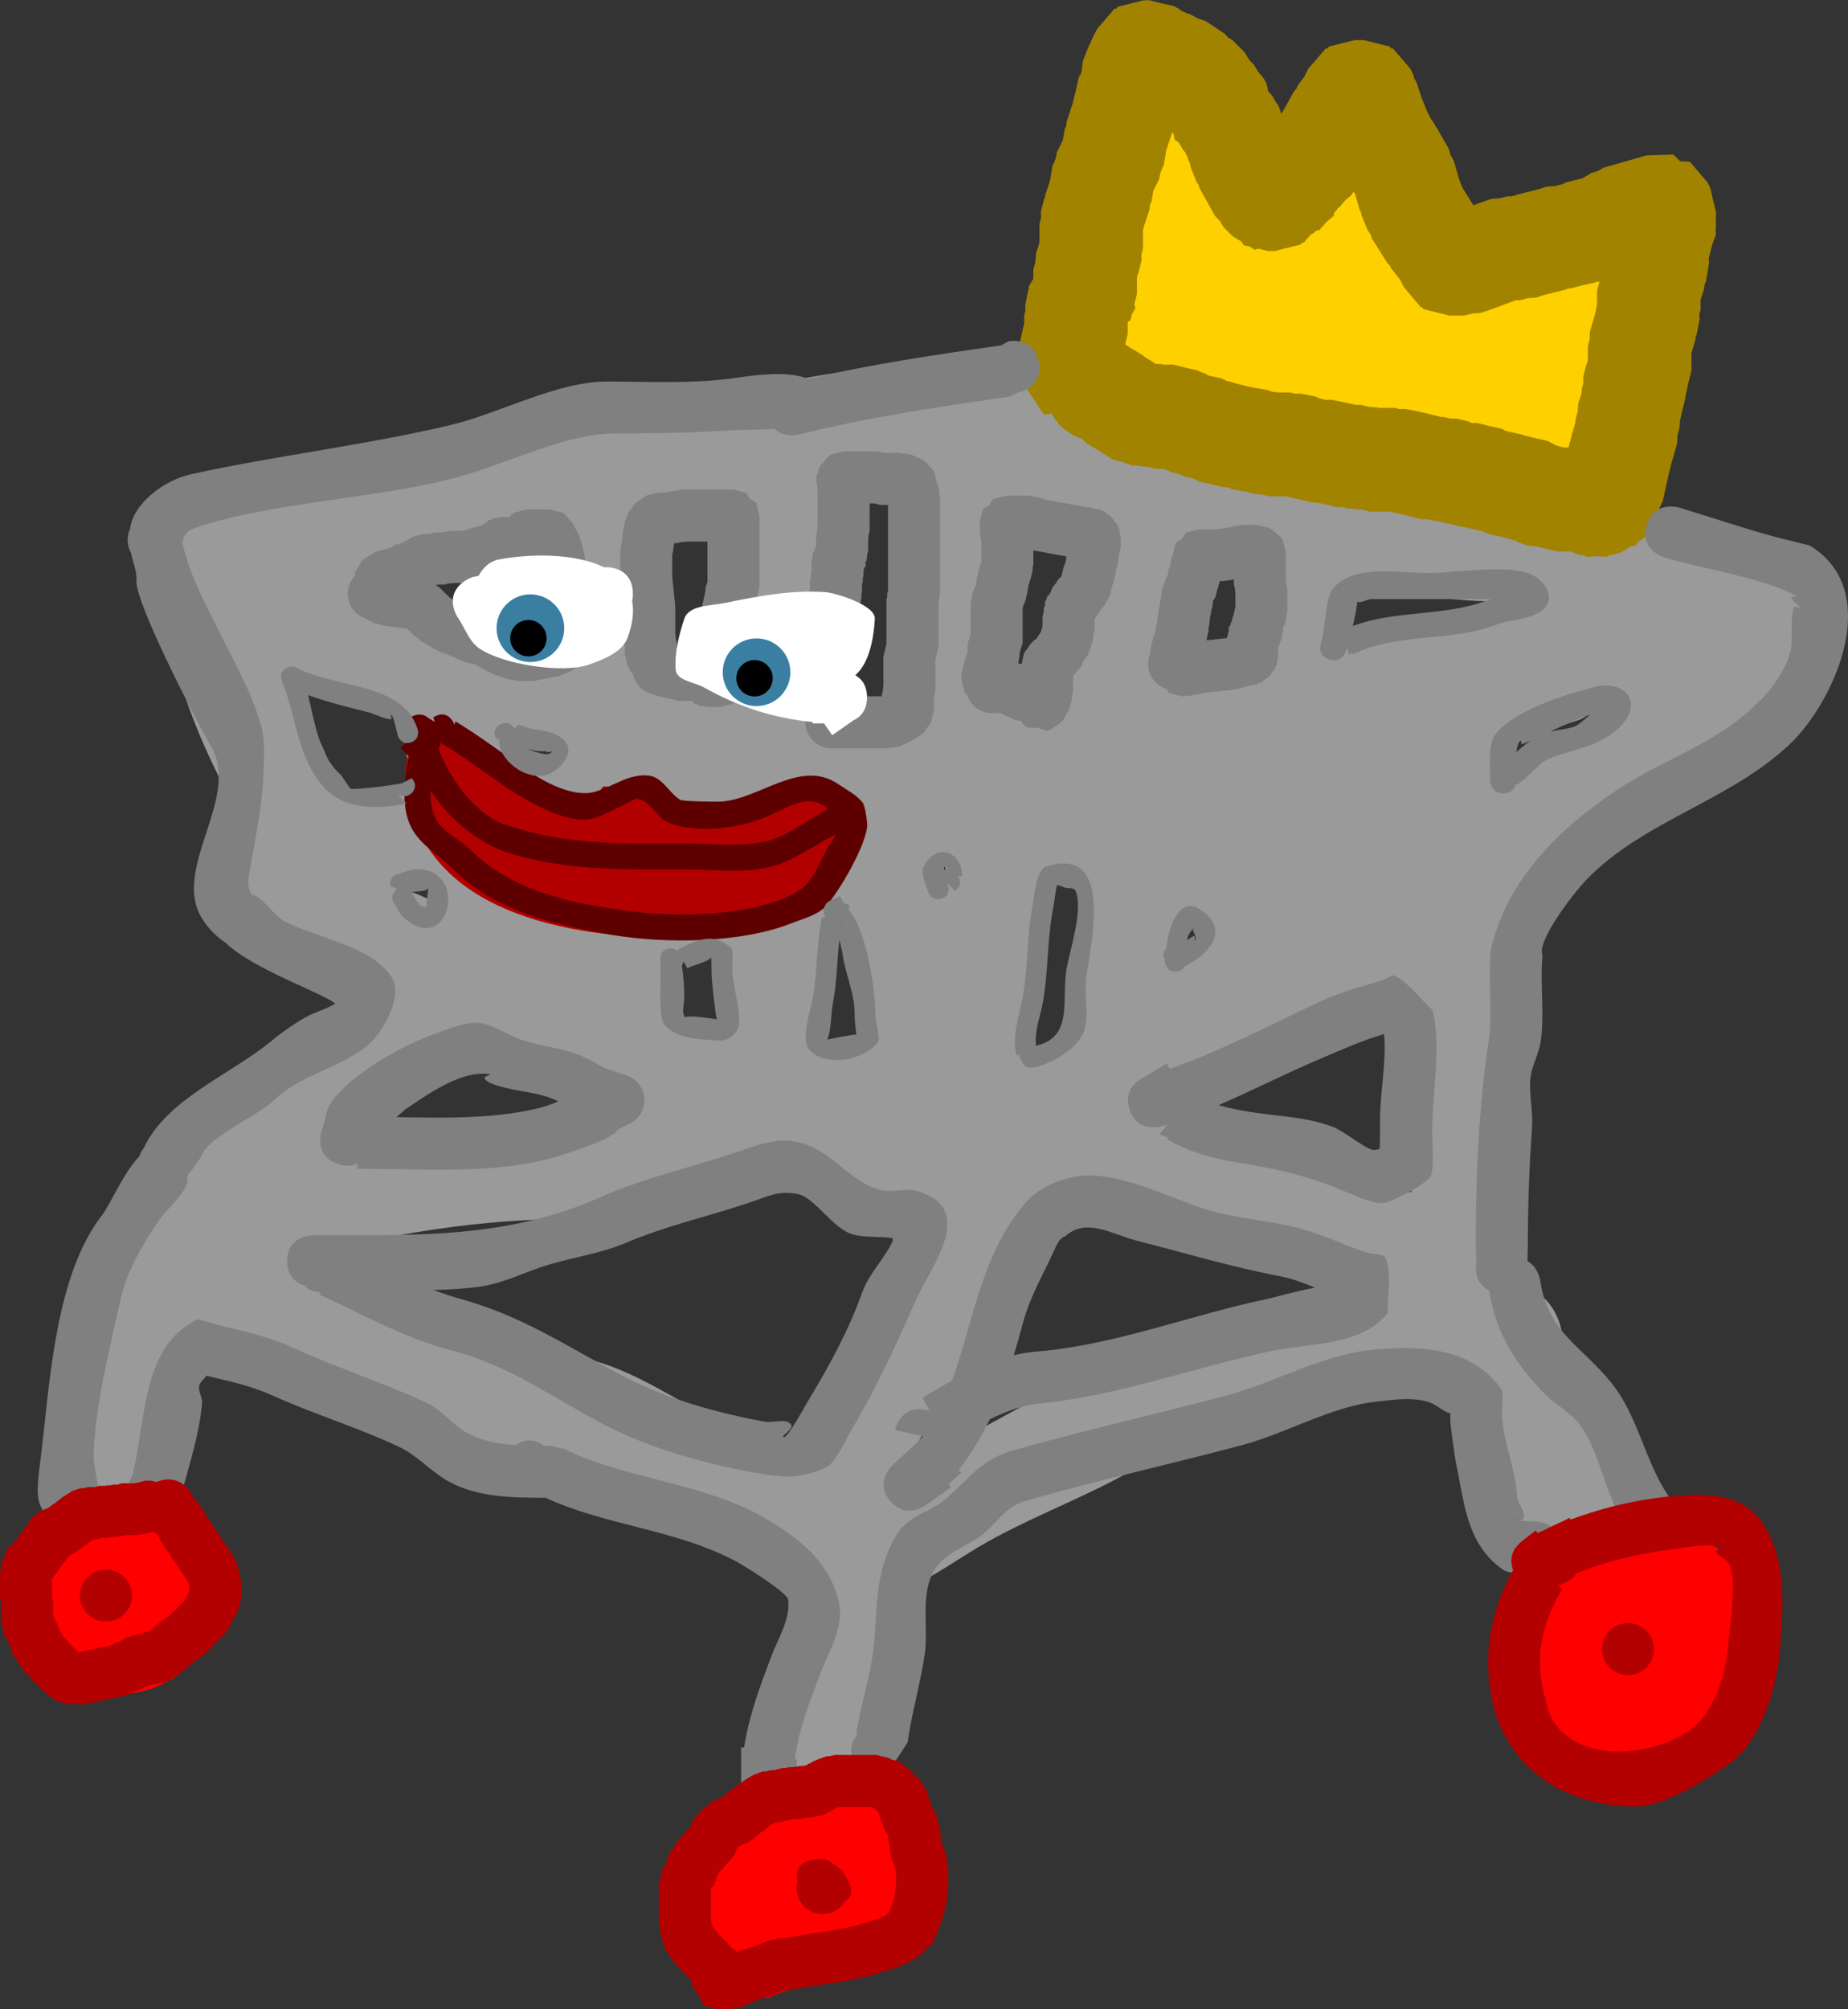 <svg version="1.1" xmlns="http://www.w3.org/2000/svg" xmlns:xlink="http://www.w3.org/1999/xlink" width="127.584" height="138.66"><rect width="100%" height="100%" fill="#333333" stroke="none"/><g transform="translate(-172.013,-111.707)"><g data-paper-data="{&quot;isPaintingLayer&quot;:true}" fill="none" fill-rule="nonzero" stroke="none" stroke-width="0.5" stroke-linecap="butt" stroke-linejoin="miter" stroke-miterlimit="10" stroke-dasharray="" stroke-dashoffset="0" font-family="none" font-weight="none" font-size="none" text-anchor="none" style="mix-blend-mode: normal"><path d="M222.778,158.533l0.035,-0.18c-0.533,-3.734 -0.698,-8.041 0.274,-11.707c-2.382,0.676 -4.773,1.277 -7.2,1.493c0.063,0.17 0.113,0.347 0.149,0.528c0.081,0.366 0.162,0.727 0.242,1.087l0.256,1.154l-0.009,0.002c0.346,1.686 0.608,3.351 0.608,5.139l-0.026,1.364c0,0 0.008,0.062 0.012,0.172c1.902,0.443 3.799,0.9 5.686,1.378c-0.03,-0.262 -0.026,-0.429 -0.026,-0.429zM230.08,148.312c-0.789,2.763 -0.57,6.117 -0.154,9.025l0.035,1.359c0,0 -0.024,1.073 -0.633,2.032c0.381,0.111 0.761,0.223 1.14,0.337c0.067,-0.007 0.135,-0.014 0.202,-0.02c0.388,-0.281 0.885,-0.504 1.521,-0.629c0.61,-0.12 1.133,-0.119 1.583,-0.035c-0.135,-2.397 0.009,-4.835 0.009,-7.217l0.003,-0.754c0,0 -0.008,-0.201 0.027,-0.51c0.028,-0.31 0.077,-0.505 0.077,-0.505c0.606,-2.422 0.699,-4.909 1.291,-7.402c-0.011,-0.075 -0.021,-0.153 -0.029,-0.232c-0.723,0.195 -1.383,0.376 -1.818,0.423c-1.325,0.143 -2.642,0.397 -3.955,0.711c1.28,1.392 0.702,3.418 0.702,3.418zM209.52,152.466l-0.001,0l-0.475,-2.137l-0.499,-0.143l0.254,-0.889c-0.124,0.028 -0.249,0.058 -0.375,0.089c-4.008,1.004 -8.014,2.003 -12.019,3.01c3.73,1.285 7.685,2.263 11.438,3.097c0.7,0.156 1.401,0.311 2.103,0.467c-0.008,-1.199 -0.189,-2.343 -0.427,-3.495zM264.719,153.957c-0.086,0.299 -0.052,0.663 -0.257,0.898c-0.102,0.117 -0.135,-0.602 -0.136,-0.446c-0.005,0.561 0.069,1.118 0.145,1.676c1.445,-0.289 2.895,-0.551 4.38,-0.669c3.172,-0.211 6.169,-1.147 9.185,-2.007c-1.521,-0.22 -3.309,-0.165 -4.688,-0.267c-2.656,-0.197 -5.399,-0.495 -8.105,-0.927zM257.811,151.983l0.405,-1.017c0,0 0.01,-0.074 0.037,-0.2c-1.23,-0.27 -2.474,-0.493 -3.719,-0.713c-0.408,2.694 -1.032,5.263 -1.796,7.851c0.603,-0.159 1.21,-0.299 1.825,-0.413c1.441,-0.267 2.031,-0.257 2.825,-0.285c-0.155,-1.823 -0.108,-3.367 0.422,-5.222zM244.589,160.549c-0.002,-0.046 -0.003,-0.092 -0.003,-0.138v-3.336h0.897c0.891,-2.851 1.61,-5.62 2.021,-8.607c-1.393,-0.508 -2.91,-1.261 -4.293,-1.591c-0.39,-0.093 -0.824,-0.131 -1.275,-0.139c-0.38,1.994 -0.511,3.925 -0.971,5.954l0.001,0.472c0,1.979 -0.156,4.035 -0.09,6.02c1.617,0.056 2.468,0.864 2.915,1.7c0.267,-0.079 0.533,-0.162 0.798,-0.247c-0.001,-0.03 -0.001,-0.059 -0.001,-0.088zM245.878,180.955l0.028,-1.039c0.335,-2.346 0.777,-4.725 1.03,-7.108c-0.812,-0.287 -1.627,-0.562 -2.453,-0.805c0.008,1.727 -0.037,3.446 -0.194,5.137c-0.173,1.854 -0.718,3.546 -0.718,5.388l-0.364,1.263c0,0 -0.021,0.405 -0.185,0.935c0.263,0.125 0.529,0.254 0.8,0.389c0.459,-0.49 0.91,-0.94 1.34,-1.266c0.38,-0.288 0.771,-0.555 1.169,-0.808c-0.525,-1.012 -0.453,-2.088 -0.453,-2.088zM228.818,181.918c-0.055,0.826 -0.275,1.616 -0.712,2.243c1.256,-0.227 2.516,-0.431 3.775,-0.665c-0.568,-3.037 -0.946,-6.134 -1.676,-9.166c-0.327,0.091 -0.655,0.179 -0.984,0.267c-0.168,2.401 -0.236,4.808 -0.404,7.32zM221.634,181.918c-0.105,-1.647 -0.082,-3.264 0.024,-4.866c-0.978,0.403 -1.956,0.822 -2.934,1.25c0.04,1.173 0.044,2.357 -0.01,3.559c1.035,0.399 2.071,0.794 3.11,1.181c-0.104,-0.358 -0.165,-0.737 -0.19,-1.123zM207.205,163.668c0.048,0.276 0.109,0.571 0.18,0.882c1.089,-0.162 2.18,-0.319 3.272,-0.475c0.009,-0.196 0.021,-0.391 0.035,-0.588c-1.206,-0.269 -2.413,-0.537 -3.621,-0.805c0.041,0.362 0.083,0.695 0.134,0.986zM249.862,137.569c0.397,1.794 -0.326,2.873 -1.128,3.5c0.04,0.013 0.081,0.027 0.121,0.04c0.934,0.314 1.74,0.977 2.698,1.208c3.055,0.736 6.446,0.962 9.592,1.749c5.331,1.333 10.864,1.265 16.223,2.208c1.626,0.286 5.433,1.157 5.806,1.053c1.563,-0.436 3.825,0.671 5.199,1.277c1.915,0.957 3.483,1.456 5.551,1.973l0.647,0.36c0.694,0.081 1.454,0.371 2.065,1.113c0.493,0.483 0.894,1.17 0.928,2.135c0.131,0.902 -0.104,1.618 -0.466,2.17c1.622,2.695 -1.017,4.64 -1.017,4.64l-0.938,0.097c-1.162,1.162 -2.285,2.405 -3.628,3.367c-4.161,2.982 -8.8,3.484 -11.548,8.065c0,0 -0.577,0.961 -1.622,1.487c-0,0.375 -0.135,0.761 -0.449,1.154c-0.815,1.018 -1.164,1.408 -1.278,1.49c0,0.821 0,1.642 0,2.462c0,4.49 0,8.981 0,13.471c0,2.332 0.092,4.61 -0.186,6.864c0.312,0.272 0.599,0.633 0.836,1.111c2.051,0.502 2.514,2.816 2.514,2.816c0.87,4.348 3.037,8.071 4.242,12.29l0.294,0.515c0,0 1.191,3.389 -2.198,4.58c-3.389,1.191 -4.58,-2.198 -4.58,-2.198l-0.424,-0.922c-1.116,-3.906 -2.998,-7.444 -4.038,-11.389c-5.172,1.909 -10.529,3.158 -15.985,4.067c-2.542,-0.073 -5.777,2.284 -7.965,3.441c-3.096,1.639 -6.517,2.918 -9.509,4.69c-1.259,0.746 -2.424,1.546 -3.614,2.208c0.037,0.585 -0.048,1.011 -0.048,1.011c-0.831,4.157 -2.405,8.072 -3.233,12.214l-0.79,1.731c0,0 -0.999,3.451 -4.449,2.452c-3.451,-0.999 -2.452,-4.449 -2.452,-4.449l0.647,-1.143c0.74,-3.698 2.064,-7.188 2.933,-10.847c-0.321,-0.156 -0.67,-0.373 -0.982,-0.671c-1.463,-0.76 -2.885,-1.58 -4.346,-2.345c-0.083,-0.043 -2.012,-0.983 -2.345,-1.417c-0.061,-0.08 0.392,0.038 0.301,-0.005c-0.921,-0.432 -1.942,-0.624 -2.868,-1.046c-2.529,-1.153 -4.905,-3.138 -7.657,-3.689c-7.809,-1.562 -15.902,-3.942 -22.825,-8.013c-0.722,-0.425 -1.422,-0.906 -2.116,-1.404c-0.963,3.276 -1.836,6.714 -1.836,10.025l-0.435,2.173c0,0 -0.736,3.516 -4.252,2.78c-3.516,-0.736 -2.78,-4.252 -2.78,-4.252l0.283,-0.701c0,-5.034 1.591,-10.26 3.025,-15.042c0,0 0.158,-0.526 0.556,-1.105c0.323,-1.906 2.342,-2.663 2.342,-2.663c0.103,-0.039 0.206,-0.077 0.309,-0.115c0.25,-0.765 0.662,-1.28 0.662,-1.28c2.154,-2.692 4.654,-5.044 7.09,-7.48c1.818,-1.818 3.6,-3.944 5.936,-5.119c0.243,-0.122 0.488,-0.242 0.734,-0.36c-1.687,-0.708 -3.269,-1.52 -4.781,-2.554c-1.254,-0.858 -2.513,-1.743 -3.564,-2.839c-0.328,-0.342 -0.601,-0.899 -0.449,-1.347c0.081,-0.238 0.165,-0.475 0.253,-0.711c-0.437,-0.89 -0.437,-1.772 -0.437,-1.772c0,-1.197 0.225,-2.416 0,-3.592c-0.025,-0.128 -0.207,0.357 -0.294,0.259c-0.556,-0.625 -0.748,-1.497 -1.123,-2.245c-0.793,-1.587 -1.685,-3.695 -2.245,-5.388c-0.826,-2.495 -0.942,-5.015 -1.918,-7.457l-0.556,-1.656c0,0 -1.025,-3.443 2.417,-4.468c1.746,-0.52 2.871,0.109 3.555,0.856l0.355,-0.177l0.08,0.161c4.902,-1.783 10.134,-2.227 15.191,-3.613c3.337,-0.915 6.679,-2.058 10.134,-2.315c3.535,0 7.184,-1.506 10.539,-2.51c2.935,-0.878 5.764,-1.178 8.769,-1.531c1.824,-0.214 3.514,-0.816 5.388,-0.898c2.008,0 4.121,-0.52 6.048,-1.163l0.809,-0.099c0,0 3.507,-0.776 4.284,2.731zM255.08,176.444c-0.009,-0.122 -0.014,-0.249 -0.014,-0.38c0,-0.217 0.013,-0.421 0.038,-0.613c-0.404,-0.113 -0.816,-0.224 -1.243,-0.33c-0.119,0.924 -0.253,1.846 -0.39,2.768c0.532,-0.485 1.069,-0.966 1.61,-1.444zM191.953,158.418c1.226,2.77 2.882,5.455 3.596,8.382c0.503,-0.079 0.988,-0.171 1.44,-0.284c1.162,-0.291 2.323,-0.549 3.484,-0.784c-0.33,-1.613 -0.633,-3.237 -0.955,-4.881c-2.559,-0.699 -5.113,-1.497 -7.565,-2.433zM282.726,160.348c-0.654,0.167 -1.087,0.846 -1.728,1.057c-1.8,0.591 -3.351,0.977 -4.945,1.546c0.065,0.884 0.086,1.769 0.093,2.668c1.275,-1.449 2.764,-2.728 4.425,-3.654c1.16,-0.647 2.408,-1.185 3.648,-1.743c-0.505,-0.013 -1.006,0.002 -1.493,0.126zM237.043,172.049c0.085,0.347 0.165,0.693 0.241,1.036c0.005,-0.585 0.004,-1.172 -0.003,-1.759c-0.114,0.079 -0.229,0.157 -0.344,0.232c0.03,0.165 0.066,0.329 0.106,0.491zM199.951,173.194c0.555,0.021 1.461,0.464 2.177,0.875c-0.016,-0.45 -0.035,-0.896 -0.077,-1.329c-0.7,0.142 -1.401,0.293 -2.1,0.455zM220.052,169.977c0.176,-0.068 0.352,-0.133 0.529,-0.196c-0.826,0.152 -1.651,0.293 -2.475,0.428c0.015,0.175 0.03,0.35 0.046,0.525c0.633,-0.26 1.267,-0.513 1.9,-0.757zM209.245,171.517c0.239,1.018 0.432,2.016 0.533,2.942c0.534,-0.247 1.07,-0.495 1.606,-0.742c-0.07,-0.826 -0.162,-1.65 -0.257,-2.472c-0.628,0.09 -1.255,0.18 -1.882,0.272zM276.941,176.001l-0.321,0.193c0,0.115 0,0.229 0,0.344c0.099,-0.196 0.321,-0.537 0.321,-0.537zM263.391,183.59c-2.482,1.216 -5.813,1.334 -7.779,2.514c-0.35,0.207 -0.719,0.401 -1.098,0.588c-0.639,0.637 -1.274,1.278 -1.909,1.92c1.585,0.554 3.163,1.108 4.693,1.718c1.352,0.541 2.883,0.564 4.323,0.959c2.672,0.732 5.303,1.598 7.835,2.726c-0.011,-0.468 -0.021,-0.943 -0.021,-1.427c0,-4.064 0,-8.127 0,-12.19c-2.007,1.125 -4.033,2.207 -6.044,3.193zM230.217,193.244c-1.477,-0.378 -2.938,-0.803 -4.387,-1.261c-4.585,1.399 -8.916,3.838 -13.871,3.838c-6.763,0 -13.362,1.039 -19.781,2.86c0.008,0.005 0.016,0.009 0.024,0.014c1.329,0.782 3.198,1.303 4.615,1.893c5.105,2.126 9.91,3.743 15.308,4.823c3.629,0.726 6.644,3.083 9.945,4.573c1.629,0.735 3.224,1.578 4.821,2.44c0.957,-1.382 1.109,-2.442 2.067,-4.195c1.138,-2.085 2.841,-3.97 3.906,-6.03c0.3,-0.581 0.226,-1.307 0.519,-1.891c0.843,-1.677 2.024,-3.162 3.119,-4.683c-2.14,-0.382 -4.225,-1.865 -6.285,-2.38zM206.154,184.86c-0.338,-0.12 -0.671,-0.238 -0.999,-0.361c-0.78,0.355 -1.563,0.703 -2.351,1.035c-1.31,0.551 -2.611,0.789 -3.75,1.691c-1.231,0.974 -2.454,2.075 -3.645,3.244c5.416,-1.182 10.945,-1.833 16.551,-1.833c1.127,0 2.22,-0.176 3.293,-0.454c-3.016,-1.15 -6.034,-2.3 -9.099,-3.322zM199.533,173.292c0.034,0.026 0.067,0.052 0.101,0.077c-0.029,-0.037 -0.041,-0.07 -0.028,-0.094c-0.024,0.006 -0.049,0.011 -0.073,0.017zM245.726,195.103c-0.234,0.187 -0.419,0.548 -0.718,0.539c-0.044,-0.001 -0.052,-0.036 -0.038,-0.087c-0.148,0.262 -0.286,0.531 -0.435,0.792c-1.314,2.188 -3.301,4.212 -4.425,6.484c-0.619,1.251 -0.966,2.632 -1.636,3.857c-1.067,1.95 -2.745,3.656 -3.708,5.717c-0.127,0.272 -0.246,0.542 -0.362,0.808c1.025,-0.599 2.126,-1.173 2.532,-1.385c5.938,-3.111 12.401,-7.222 18.977,-8.592c2.238,-0.373 4.375,-1.29 6.636,-1.58c0.971,-0.124 1.99,0.17 2.935,-0.086c0.095,-0.026 -0.238,-0.191 -0.158,-0.248c0.371,-0.265 0.824,-0.397 1.257,-0.539c0.081,-0.026 0.161,-0.053 0.242,-0.079c-2.524,-1.186 -5.251,-2.182 -7.956,-2.762c-1.436,-0.308 -2.857,-0.386 -4.239,-0.939c-2.534,-1.016 -5.082,-1.977 -7.628,-2.952c-0.417,0.357 -0.842,0.707 -1.276,1.054z" data-paper-data="{&quot;origPos&quot;:null}" fill="#9a9a9a"/><path d="M182.903,215.489c1.677,0.181 2.923,1.57 4.722,3.936c0.419,0.551 -0.067,2.524 -0.164,3.202c-1.414,3.62 -3.529,6.082 -7.79,6.035c-0.834,-0.009 -1.826,0.338 -2.498,-0.156c-1.497,-1.1 -2.943,-2.301 -4.173,-3.693c-0.428,-0.484 0.046,-2.883 0.156,-3.525c0.816,-4.75 3.924,-6.852 8.563,-6.19c0,0 0.549,0.078 1.185,0.389z" data-paper-data="{&quot;origPos&quot;:null}" fill="#ff0000"/><path d="M219.066,242.045c0.355,-1.241 1.027,-1.909 1.744,-2.255c0.05,-0.195 0.115,-0.377 0.198,-0.54c0.12,-0.234 1.81,-3.266 2.821,-3.891c2.481,-1.532 7.051,-3.016 9.73,-1.157c2.176,1.509 3.277,3.378 3.474,5.31c0.22,0.385 0.18,0.826 -0,1.29c-0.206,2.053 -1.379,4.101 -3.316,5.793c-0.947,0.677 -2.588,1.873 -3.795,1.686c-0.401,-0.062 -0.799,-0.142 -1.194,-0.235c-0.992,0.462 -1.967,0.926 -3.04,1.261c-0.297,0.093 -0.611,0.376 -0.898,0.257c-1.643,-0.684 -3.202,-1.578 -4.675,-2.576c-0.334,-0.226 -0.428,-0.684 -0.641,-1.026l2.059,0.524c0,0 -3.454,-0.987 -2.467,-4.441z" data-paper-data="{&quot;origPos&quot;:null}" fill="#ff0000"/><path d="M276.773,224.605c-0.083,-0.999 -0.146,-2.003 -0.079,-3.002c0.298,-4.456 5.758,-4.526 8.818,-4.486c0.044,0.001 2.162,-0.019 2.561,0.164c1.208,0.557 2.417,1.142 3.509,1.902c2.052,1.428 1.644,6.499 1.43,8.645c-0.173,1.732 -0.748,3.438 -1.754,4.847c-1.144,0.975 -2.237,2.299 -3.72,2.552c-3.354,0.571 -5.909,-0.045 -8.669,-2.167c-2.286,-1.756 -2.616,-5.339 -2.096,-8.455z" data-paper-data="{&quot;origPos&quot;:null}" fill="#ff0000"/><path d="M242.72,133.494l0.087,-0.347l-0.017,-0.357l0.211,-1.057l0.062,-0.131l-0.032,-0.117l0.323,-0.538v-0.622l0.14,-0.56l0.044,-0.576l0.168,-0.503l0.071,-0.282v-1.248l0.107,-0.429v-0.442l0.211,-0.845l0.066,-0.124l0.011,-0.14l0.333,-1l0.165,-0.99l0.214,-0.492l0.116,-0.524l0.392,-0.785l0.123,-0.735l0.114,-0.261l0.022,-0.284l0.45,-1.349v-0.051l0.2,-0.801l0.179,-0.806l0.045,-0.09l0.025,-0.1l0.035,-0.02l0.046,-0.091l0.058,-0.232l0.092,-0.674l0.423,-1.057l0.089,-0.124l0.033,-0.149l0.423,-0.845l1.205,-1.406l0.142,-0.008l0.07,-0.123l1.796,-0.449h0.188l0.034,-0.022l0.101,0.022h0.1l0.801,0.2l0.806,0.179l0.09,0.045l0.1,0.025l0.02,0.035l0.213,0.106l0.172,0.148l0.214,0.076l0.116,0.077l0.242,0.06l0.542,0.289l0.579,0.207l1.268,0.845l0.241,0.265l0.307,0.184l0.845,0.845l0.297,0.495l0.079,0.093l0.257,0.257l0.297,0.495l0.376,0.438l0.106,0.213l0.035,0.02l0.025,0.1l0.045,0.09l0.041,0.187l0.027,0.045l-0.009,0.034l0.047,0.21l0.317,0.37l0.111,0.223l0.299,0.448l0.191,0.536l0.864,-1.555l0.17,-0.182l0.097,-0.229l0.44,-0.586l0.278,-0.556l1.205,-1.406l0.142,-0.008l0.07,-0.123l1.796,-0.449h0.634l1.796,0.449l0.07,0.123l0.142,0.008l1.205,1.406l0.211,0.423l0.056,0.252l0.139,0.218l0.389,1.168l0.328,0.82l0.256,0.512l0.299,0.448l0.043,0.119l0.087,0.091l0.845,1.479l0.118,0.419l0.217,0.377l0.372,1.302l0.235,0.588l0.747,1.196l0.481,-0.18l0.068,-0.008l0.058,-0.037l0.634,-0.211l0.576,-0.044l0.56,-0.14h0.262l0.081,-0.027l0.14,-0.011l0.124,-0.066l1.557,-0.389l0.503,-0.168l0.576,-0.044l0.542,-0.135l0.204,-0.109l1.172,-0.293l0.598,-0.359l0.452,-0.138l0.409,-0.236l2.958,-0.845l1.85,-0.062l0.478,0.466l0.667,0.037l1.205,1.406l0.106,0.213l0.035,0.02l0.025,0.1l0.045,0.09l0.179,0.806l0.2,0.801v0.1l0.022,0.101l-0.022,0.034v1.033l-0.035,0.14l0.054,0.109l-0.272,0.762l-0.243,0.971l0.024,0.299l-0.211,1.268l-0.114,0.261l-0.022,0.284l-0.238,0.715v0.685l-0.087,0.347l0.017,0.357l-0.211,1.057l-0.064,0.134l-0.005,0.148l-0.284,0.995v0.953l0.022,0.034l-0.022,0.101v0.1l-0.2,0.801l-0.179,0.806l-0.035,0.07l-0.001,0.003l0.015,0.022l-0.022,0.101v0.1l-0.2,0.801l-0.16,0.72l-0.035,0.46l-0.027,0.081v0.051l-0.122,0.486l-0.017,0.501l-0.406,1.422l-0.185,0.741l-0.412,1.856l-0.198,0.396l-0.096,0.432l-0.423,0.845l-0.461,0.538l-0.054,0.269l-0.389,0.248l-0.3,0.35l-0.274,0.015l-0.598,0.38l-0.634,0.211l-0.292,0.022l-0.134,0.119l-0.71,-0.055l-0.71,0.055l-0.134,-0.119l-0.292,-0.022l-0.715,-0.238h-0.662l-0.034,0.022l-0.101,-0.022h-0.1l-0.801,-0.2l-0.72,-0.16l-0.46,-0.035l-0.634,-0.211l-0.218,-0.139l-0.252,-0.056l-0.09,-0.045l-0.795,-0.199l-0.806,-0.179l-0.09,-0.045l-0.1,-0.025l-0.02,-0.035l-0.091,-0.046l-0.373,-0.093l-0.806,-0.179l-0.072,-0.036l-0.022,0.015l-0.101,-0.022h-0.1l-0.801,-0.2l-0.806,-0.179l-0.07,-0.035l-0.034,-0.008h-0.192l-0.429,-0.107h-0.442l-1.608,-0.402l-0.624,-0.125h-1.335l-0.56,-0.14l-0.576,-0.044l-0.081,-0.027h-0.262l-0.429,-0.107h-0.442l-0.762,-0.191l-0.624,-0.125h-0.044l-0.034,0.022l-0.101,-0.022h-0.1l-0.801,-0.2l-0.702,-0.156l-0.332,-0.066h-1.123l-0.56,-0.14l-0.576,-0.044l-0.367,-0.122l-0.99,-0.165l-0.374,-0.162h-0.069l-0.034,0.022l-0.101,-0.022h-0.1l-0.801,-0.2l-0.806,-0.179l-0.09,-0.045l-0.1,-0.025l-0.02,-0.035l-0.205,-0.103l-0.585,-0.117l-0.434,-0.205l-0.468,-0.104l-0.194,-0.097l-0.392,-0.131l-0.042,-0.027h-0.512l-0.56,-0.14l-0.576,-0.044l-0.081,-0.027h-0.051l-0.14,-0.035l-0.109,0.054l-0.762,-0.272l-0.785,-0.196l-0.06,-0.106l-0.136,-0.049l-0.563,-0.375l-0.983,-0.59l-0.287,-0.287c-0.589,-0.185 -1.113,-0.518 -1.528,-0.955l-0.092,-0.058l-0.011,-0.055c-0.175,-0.2 -0.328,-0.421 -0.455,-0.656l-0.556,0.031l-1.165,-1.748l-0.16,-0.091l-0.059,-0.238l-0.623,-0.935l0.234,-1.052v-0.183l-0.022,-0.034l0.022,-0.101v-0.1l0.2,-0.801l0.179,-0.806l0.043,-0.087zM250.258,135.812l0.708,0.425l0.071,0.071l0.087,0.055l0.003,0.014l0.627,0.376l0.057,0.057l0.499,0.038l0.081,0.027h0.451l0.034,-0.022l0.101,0.022h0.1l0.801,0.2l0.806,0.179l0.09,0.045l0.1,0.025l0.018,0.032l0.378,0.126l0.218,0.139l0.149,0.033l0.681,0.136l0.434,0.205l0.468,0.104l0.09,0.045l0.795,0.199l0.443,0.098l1.038,0.173l0.261,0.114l0.284,0.022l0.081,0.027h0.896l0.347,0.087l0.357,-0.017l1.057,0.211l0.299,0.142h0.053l0.347,0.087l0.357,-0.017l1.057,0.211l0.079,0.037h0.088l0.416,0.104h0.403l0.56,0.14l0.576,0.044l0.081,0.027h1.108l0.347,0.087l0.357,-0.017l1.057,0.211l0.079,0.037h0.088l1.261,0.315h0.192l0.429,0.107h0.442l0.845,0.211l0.195,0.104h0.178l0.034,-0.022l0.101,0.022h0.1l0.801,0.2l0.806,0.179l0.09,0.045l0.1,0.025l0.02,0.035l0.091,0.046l0.373,0.093l0.806,0.179l0.09,0.045l0.795,0.199l0.806,0.179l0.09,0.045l0.1,0.025l0.02,0.035l0.407,0.204l0.32,0.107l0.159,0.04l0.05,0.011h0.359l0.165,-0.66l0.029,-0.054l0.002,-0.061l0.284,-0.995v-0.131l0.14,-0.56l0.044,-0.576l0.187,-0.562l0.04,-0.159l0.011,-0.05v-0.206l0.107,-0.429v-0.442l0.211,-0.845l0.104,-0.195v-1.047l0.122,-0.486l0.017,-0.501l0.383,-1.339l0.113,-0.565v-0.912l0.14,-0.56l0.008,-0.106l-0.162,0.041l-0.07,0.035l-0.806,0.179l-0.801,0.2h-0.051l-0.081,0.027l-0.14,0.011l-0.124,0.066l-1.557,0.389l-0.503,0.168l-0.576,0.044l-0.56,0.14h-0.262l-0.018,0.006l-1.628,0.611l-0.068,0.008l-0.058,0.037l-0.634,0.211l-0.576,0.044l-0.56,0.14h-1.057l-1.796,-0.449l-0.07,-0.123l-0.142,-0.008l-1.205,-1.406l-0.252,-0.505l-0.607,-0.759l-0.088,-0.193l-0.153,-0.147l-1.057,-1.69l-0.1,-0.308l-0.189,-0.262l-0.423,-1.057l-0.025,-0.185l-0.093,-0.162l-0.303,-1.061l-0.115,-0.2l-0.178,0.25l-0.42,0.358l-0.348,0.428l-0.167,0.125l-0.043,0.087l-0.191,0.223l-0.01,0.179l-0.541,0.463l-0.463,0.541l-0.179,0.01l-0.223,0.191l-0.179,0.09l-0.475,0.555l-0.142,0.008l-0.07,0.123l-1.796,0.449h-0.423l-0.688,-0.172l-0.265,0.072l-0.396,-0.237l-0.448,-0.112l-0.136,-0.238l-0.608,-0.365l-0.634,-0.634l-0.258,-0.43l-0.342,-0.366l-1.057,-1.902l-0.06,-0.223l-0.135,-0.187l-0.423,-1.057l-0.033,-0.245l-0.116,-0.218l-0.06,-0.242l-0.077,-0.116l-0.063,-0.175l-0.123,-0.123l-0.365,-0.608l-0.238,-0.136l-0.112,-0.448l-0.018,-0.031l-0.414,1.241l-0.165,0.99l-0.214,0.492l-0.116,0.524l-0.392,0.785l-0.123,0.735l-0.114,0.261l-0.022,0.284l-0.379,1.137l-0.071,0.282v1.248l-0.107,0.429v0.442l-0.211,0.845l-0.066,0.124l-0.011,0.14l-0.027,0.081v1.108l-0.172,0.688l0.072,0.265l-0.237,0.396l-0.112,0.448l-0.185,0.106v0.845l-0.14,0.56l-0.013,0.168z" data-paper-data="{&quot;origPos&quot;:null}" fill="#a18300"/><path d="M249.716,135.498l0.013,-0.168l0.14,-0.561l-0,-0.847l0.185,-0.106l0.112,-0.449l0.237,-0.397l-0.072,-0.266l0.172,-0.689l0,-1.11l0.027,-0.081l0.011,-0.141l0.066,-0.125l0.212,-0.847l0,-0.443l0.107,-0.43l0.001,-1.251l0.071,-0.283l0.38,-1.14l0.022,-0.285l0.114,-0.262l0.123,-0.737l0.393,-0.786l0.117,-0.525l0.215,-0.493l0.166,-0.991l0.415,-1.244l0.074,0.077l0.112,0.447l0.238,0.136l0.365,0.607l0.123,0.122l0.063,0.175l0.078,0.116l0.061,0.241l0.116,0.218l0.034,0.244l0.424,1.055l0.135,0.187l0.06,0.223l1.058,1.899l0.343,0.365l0.258,0.429l0.634,0.633l0.608,0.364l0.137,0.238l0.448,0.112l0.329,0.212l0.265,-0.073l0.688,0.171l0.423,-0.001l1.8,-0.456l0.071,-0.124l0.142,-0.008l0.479,-0.558l0.18,-0.091l0.224,-0.192l0.18,-0.011l0.467,-0.543l0.545,-0.465l0.01,-0.179l0.192,-0.223l0.044,-0.087l0.168,-0.125l0.35,-0.429l0.423,-0.358l0.179,-0.25l0.115,0.2l0.305,1.061l0.094,0.162l0.025,0.185l0.426,1.057l0.191,0.262l0.101,0.308l1.075,1.7l0.155,0.149l0.09,0.195l0.613,0.771l0.254,0.512l1.203,1.419l0.142,0.008l0.002,0.102l1.796,0.45l1.056,0.001l0.56,-0.139l0.576,-0.044l0.634,-0.21l0.058,-0.036l0.068,-0.008l1.628,-0.608l0.018,-0.006l0.262,0l0.56,-0.14l0.576,-0.044l0.503,-0.167l1.557,-0.388l0.124,-0.066l0.14,-0.011l0.081,-0.027h0.051l0.801,-0.2l0.806,-0.179l0.07,-0.035l0.234,-0.043l-0.008,0.106l-0.14,0.561l-0,0.914l-0.113,0.566l-0.383,1.342l-0.017,0.502l-0.122,0.487l-0.001,1.049l-0.104,0.196l-0.212,0.847l-0,0.443l-0.108,0.43l-0,0.206l-0.011,0.05l-0.04,0.16l-0.188,0.563l-0.045,0.577l-0.141,0.561l-0,0.131l-0.286,0.997l-0.002,0.061l-0.029,0.054l-0.166,0.661l-0.36,0l-0.05,-0.011l-0.16,-0.04l-0.32,-0.106l-0.407,-0.203l-0.02,-0.035l-0.1,-0.025l-0.09,-0.045l-0.806,-0.178l-0.796,-0.198l-0.09,-0.045l-0.806,-0.178l-0.373,-0.093l-0.091,-0.046l-0.02,-0.035l-0.1,-0.025l-0.09,-0.045l-0.807,-0.178l-0.802,-0.199l-0.1,0l-0.101,-0.022l-0.034,0.022l-0.179,0l-0.195,-0.104l-0.847,-0.21l-0.443,0.001l-0.43,-0.107l-0.192,0l-1.264,-0.314l-0.088,0l-0.079,-0.037l-1.06,-0.21l-0.359,0.017l-0.348,-0.086l-1.112,0.001l-0.081,-0.027l-0.578,-0.044l-0.563,-0.14l-0.405,-0l-0.418,-0.104l-0.088,-0l-0.08,-0.038l-1.061,-0.212l-0.359,0.017l-0.349,-0.087l-0.053,-0l-0.3,-0.142l-1.061,-0.213l-0.358,0.016l-0.348,-0.088l-0.898,-0.002l-0.081,-0.027l-0.285,-0.022l-0.262,-0.114l-1.04,-0.175l-0.443,-0.099l-0.797,-0.201l-0.09,-0.045l-0.469,-0.105l-0.434,-0.206l-0.681,-0.137l-0.149,-0.033l-0.218,-0.139l-0.379,-0.127l-0.018,-0.032l-0.1,-0.025l-0.09,-0.045l-0.806,-0.18l-0.801,-0.201l-0.1,-0l-0.101,-0.023l-0.034,0.022l-0.451,-0l-0.081,-0.027l-0.499,-0.039l-0.057,-0.057l-0.627,-0.377l-0.003,-0.014l-0.087,-0.056l-0.071,-0.071l-0.708,-0.426z" data-paper-data="{&quot;noHover&quot;:false,&quot;origItem&quot;:[&quot;Path&quot;,{&quot;applyMatrix&quot;:true,&quot;segments&quot;:[[277.58826,101.47347],[278.5734,102.06455],[278.67192,102.16307],[278.79308,102.24017],[278.79703,102.25992],[279.66917,102.78321],[279.74803,102.86207],[280.44254,102.91549],[280.55514,102.95303],[281.18222,102.95303],[281.22895,102.92187],[281.36914,102.95303],[281.50846,102.95303],[282.62302,103.23167],[283.74453,103.48089],[283.86914,103.5432],[284.00846,103.57803],[284.03381,103.62239],[284.56019,103.79785],[284.8638,103.99106],[285.07114,104.03713],[286.01845,104.22659],[286.622,104.51249],[287.27394,104.65736],[287.39855,104.71967],[288.50537,104.99637],[289.1215,105.13329],[290.56575,105.374],[290.92946,105.53213],[291.32489,105.56255],[291.43749,105.60009],[292.68493,105.60009],[293.16807,105.72087],[293.66551,105.69718],[295.1361,105.9913],[295.55203,106.18832],[295.62611,106.18832],[296.10924,106.30911],[296.60669,106.28542],[298.07728,106.57954],[298.18746,106.63173],[298.30937,106.63173],[298.88869,106.77656],[299.44964,106.77656],[300.22939,106.9715],[301.03077,107.03314],[301.14338,107.07067],[302.68493,107.07067],[303.16807,107.19146],[303.66551,107.16777],[305.1361,107.46189],[305.24628,107.51408],[305.3682,107.51408],[307.12399,107.95303],[307.39081,107.95303],[307.98796,108.10231],[308.60349,108.10231],[309.77996,108.39643],[310.05152,108.54126],[310.29987,108.54126],[310.3466,108.51011],[310.48679,108.54126],[310.62611,108.54126],[311.74067,108.8199],[312.86217,109.06913],[312.98679,109.13143],[313.12611,109.16626],[313.15397,109.21502],[313.2809,109.27849],[313.79949,109.40814],[314.921,109.65736],[315.04561,109.71967],[316.15243,109.99637],[317.27394,110.2456],[317.39855,110.3079],[317.53787,110.34273],[317.56573,110.3915],[318.13258,110.67492],[318.57754,110.82324],[318.79949,110.87873],[318.86914,110.8942],[319.36928,110.8942],[319.59892,109.97564],[319.63917,109.90019],[319.64202,109.81472],[320.03787,108.42922],[320.03787,108.24715],[320.23281,107.46739],[320.29445,106.66601],[320.55514,105.88394],[320.61063,105.66199],[320.62611,105.59235],[320.62611,105.30597],[320.77539,104.70882],[320.77539,104.09329],[321.06951,102.91682],[321.21434,102.64526],[321.21434,101.18832],[321.38349,100.51174],[321.40672,99.81472],[321.93936,97.95048],[322.09669,97.16381],[322.09669,95.8942],[322.29163,95.11445],[322.30297,94.96711],[322.07714,95.02356],[321.97982,95.07222],[320.85831,95.32145],[319.74375,95.60009],[319.67279,95.60009],[319.56019,95.63762],[319.36471,95.65266],[319.19173,95.74492],[317.02507,96.28658],[316.32489,96.51997],[315.52351,96.58162],[314.74375,96.77656],[314.37867,96.77656],[314.35388,96.78482],[312.08761,97.63467],[311.99325,97.64546],[311.91313,97.69644],[311.03077,97.99056],[310.22939,98.05221],[309.44964,98.24715],[307.97905,98.24715],[305.47905,97.62215],[305.38109,97.45072],[305.18396,97.43977],[303.50691,95.48321],[303.15557,94.78052],[302.31,93.72356],[302.18694,93.45508],[301.97435,93.25008],[300.50376,90.89714],[300.3649,90.46899],[300.10137,90.1041],[299.51313,88.63351],[299.47797,88.37561],[299.3479,88.15016],[298.92588,86.6731],[298.76647,86.39414],[298.5183,86.74157],[297.93381,87.23947],[297.44964,87.83538],[297.21744,88.00953],[297.15707,88.13027],[296.89139,88.44022],[296.87756,88.68929],[296.12503,89.33431],[295.48001,90.08683],[295.23095,90.10067],[294.921,90.36634],[294.67119,90.49124],[294.00943,91.2633],[293.8123,91.27425],[293.71434,91.44567],[291.21434,92.07067],[290.62611,92.07067],[289.66915,91.83143],[289.30028,91.93203],[288.74938,91.60149],[288.12611,91.44567],[287.93641,91.11371],[287.09057,90.60621],[286.20822,89.72386],[285.84941,89.12583],[285.37297,88.61654],[283.90238,85.96948],[283.81905,85.6589],[283.63078,85.39822],[283.04255,83.92763],[282.99607,83.58683],[282.83422,83.28335],[282.75015,82.94709],[282.64233,82.78535],[282.55521,82.54144],[282.38469,82.37091],[281.87718,81.52507],[281.54522,81.33538],[281.38941,80.71211],[281.3637,80.66927],[280.7877,82.39729],[280.55808,83.77502],[280.26027,84.45998],[280.09824,85.1891],[279.55212,86.28134],[279.38161,87.30443],[279.22347,87.66815],[279.19305,88.06358],[278.66554,89.64611],[278.56728,90.03914],[278.56728,91.77656],[278.418,92.37371],[278.418,92.98923],[278.12388,94.16571],[278.03162,94.33869],[278.01658,94.53417],[277.97905,94.64677],[277.97905,96.18832],[277.73981,97.14528],[277.84041,97.51415],[277.50987,98.06505],[277.35405,98.68832],[277.09669,98.83538],[277.09669,100.01185],[276.90176,100.79161],[276.88379,101.02517]],&quot;closed&quot;:true}],&quot;origPos&quot;:null}" fill="#ffd000"/><path d="M231.504,169.615c-0.323,2.675 -2.998,2.352 -2.998,2.352l1.105,0.577c-3.229,3.229 -6.693,3.932 -11.11,3.932c-7.175,-0.121 -16.733,-1.674 -18.358,-9.799c0,0 -0.105,-0.525 0.013,-1.153c-0.225,-0.672 -0.215,-1.544 0.584,-2.475c1.753,-2.046 3.799,-0.292 3.799,-0.292c2.216,1.9 5.351,4.134 8.398,4.462c0.255,0.027 -0.789,-0.075 -0.701,-0.316c0.106,-0.29 0.619,-0.093 0.898,-0.225c0.29,-0.137 0.339,-0.727 0.659,-0.701c1.414,0.115 2.802,0.505 4.145,0.961c0.552,0.187 0.847,0.786 1.238,1.231c2.452,-0.032 4.327,-1.104 6.912,-2.073l1.806,-0.14c0,0 0.831,0.128 1.493,0.706c0.645,0.152 2.381,0.768 2.117,2.953z" data-paper-data="{&quot;origPos&quot;:null}" fill="#b20000"/><path d="M225.193,171.539c-1.789,0.452 -3.858,0.18 -5.686,0.18c-4.276,0 -8.573,0.127 -12.686,-1.243c-2.052,-0.778 -3.839,-2.323 -5.079,-4.206c-0.019,0.754 0.088,1.475 0.399,2.043c0.422,0.773 1.697,1.392 2.349,2.044c2.641,2.641 6.414,3.603 10.118,4.111c3.348,0.558 8.245,0.547 11.407,-0.718c2.046,-0.818 2.016,-1.46 3.037,-3.331c0.167,-0.305 0.439,-0.712 0.678,-1.137c-1.525,0.769 -2.888,1.84 -4.537,2.257zM200.064,162.09c-0.01,-0.053 -0.015,-0.108 -0.015,-0.164c0,-0.061 0.006,-0.121 0.018,-0.178c0.043,-0.263 0.198,-0.606 0.702,-0.702c0.018,-0.004 0.036,-0.007 0.055,-0.009c0.345,-0.051 0.575,0.057 0.727,0.205l0.477,0.286l-0.102,-0.302c0,0 0.701,-0.561 1.262,0.14c0.1,0.125 0.16,0.246 0.191,0.36l0.083,-0.226c1.679,1.007 3.191,2.183 4.826,3.273c1.16,0.85 3.237,1.97 4.692,1.606c1.306,-0.327 2.34,-1.26 3.765,-1.149c0.996,0.078 1.463,1.217 2.199,1.658c-0.034,0.128 2.501,0.17 2.918,0.138c2.64,-0.205 5.417,-2.936 7.981,-1.227c0.592,0.396 1.227,0.718 1.704,1.269c0.227,0.262 0.342,1.498 0.342,1.522c0,1.353 -2.013,4.815 -2.938,5.739c-0.553,0.553 -1.554,0.805 -2.267,1.09c-3.461,1.384 -8.698,1.434 -12.37,0.822c-4.126,-0.758 -8.07,-1.59 -11.093,-4.613c-0.928,-0.928 -2.141,-1.568 -2.783,-2.746c-0.714,-1.31 -0.573,-3.279 -0.168,-4.939l-0.62,-0.62l0.532,-0.532zM207.389,168.772c3.924,1.308 8.038,1.151 12.118,1.151c1.754,0 3.715,0.26 5.432,-0.162c1.467,-0.36 2.836,-1.483 4.272,-2.212c-0.112,-0.083 -0.234,-0.169 -0.366,-0.257c-1.271,-0.848 -2.848,0.414 -4.3,0.942c-1.9,0.691 -4.642,1.007 -6.526,0.193c-0.741,-0.445 -1.163,-1.493 -2.078,-1.592c-0.123,-0.013 -2.545,1.451 -3.556,1.451c-1.684,0 -3.688,-1.131 -5.093,-2.02c-1.613,-1.075 -3.101,-2.236 -4.754,-3.227l-0.052,-0.155c-0.011,0.039 -0.02,0.061 -0.02,0.061c-0.058,0.146 -0.116,0.301 -0.172,0.465c0.897,2.326 2.832,4.861 5.096,5.363z" data-paper-data="{&quot;origPos&quot;:null}" fill="#5e0000"/><path d="M243.743,136.687c0.339,1.764 -1.425,2.103 -1.425,2.103l-0.672,0.307c-4.938,0.705 -9.688,1.406 -14.478,2.603c0,0 -1.012,0.253 -1.687,-0.398c-1.103,0.095 -2.194,0.054 -2.739,0.09c-2.787,0.185 -5.584,0.233 -8.377,0.237c-3.151,0.005 -7.106,1.947 -10.275,2.876c-5.455,1.6 -13.458,1.821 -18.702,3.672c-0.597,0.211 -0.701,0.611 -0.795,0.986c0.037,0.102 0.068,0.207 0.091,0.314c0.861,3.934 5.5,10.267 5.554,13.63c0.059,3.617 -0.496,5.839 -1.069,9.197c-0.064,0.373 0.015,0.827 0.228,1.159c0.03,0.006 0.061,0.012 0.091,0.018c0.624,0.125 1.478,1.454 2.154,1.805c2.272,1.178 5.961,1.692 7.386,3.829c0.863,1.294 -0.526,3.79 -1.628,4.734c-1.742,1.493 -4.774,2.106 -6.411,3.742c-1.134,1.134 -4.57,2.523 -5.091,3.924c-0.06,0.161 -0.531,0.809 -0.943,1.339c0.004,0.094 0.006,0.193 0.006,0.296c0,0.781 -1.515,2.117 -1.933,2.725c-1.115,1.625 -2.265,3.568 -2.692,5.505c-0.752,3.407 -1.717,7.181 -1.857,10.649c-0.059,1.453 1.014,3.633 -0.248,4.355c-0.312,0.529 -0.889,0.885 -1.548,0.885c-0.854,0 -1.569,-0.596 -1.751,-1.396c-0.517,-0.824 -0.303,-1.878 -0.029,-4.2c0.572,-4.853 0.988,-12.041 4.161,-16.103c0.563,-0.721 1.494,-2.96 2.559,-4.043c0.068,-0.211 0.174,-0.405 0.311,-0.573c1.589,-3.417 6.072,-5.114 8.797,-7.386c0.678,-0.566 1.6,-1.208 2.367,-1.643c0.627,-0.355 1.323,-0.523 1.932,-0.876c0.04,-0.023 0.145,-0.056 0.11,-0.086c-0.871,-0.725 -5.707,-2.385 -7.564,-4.195c-0.784,-0.507 -1.453,-1.308 -1.777,-1.957c-1.71,-3.419 2.798,-8.138 0.791,-11.571c-1.007,-1.723 -5.27,-9.969 -5.154,-11.461c0.046,-0.595 -0.253,-1.274 -0.375,-1.91c-0.15,-0.263 -0.236,-0.567 -0.236,-0.891c0,-0.27 0.06,-0.526 0.166,-0.756c0.184,-1.691 2.256,-3.358 4.268,-3.798c5.877,-1.285 11.972,-1.985 17.861,-3.381c3.41,-0.808 7.325,-3.01 10.847,-3.004c2.779,0.004 5.578,0.156 8.336,-0.184c1.049,-0.129 3.981,-0.673 5.483,0.004c4.407,-1.016 8.817,-1.669 13.347,-2.316l0.501,-0.279c0,0 1.764,-0.339 2.103,1.425z" data-paper-data="{&quot;origPos&quot;:null}" fill="#808080"/><path d="M286.859,218.031c-1.552,0.903 -2.456,-0.649 -2.456,-0.649l-0.235,-0.493c-1.331,-1.996 -1.763,-5.182 -3.146,-6.923c-0.602,-0.758 -1.652,-1.336 -2.347,-2.038c-2.067,-2.087 -3.404,-4.257 -3.856,-7.158c-1.202,-0.581 -0.875,-1.993 -0.875,-1.993l-0.046,-1.061c0,-4.759 0.188,-9.469 0.88,-14.073c0.308,-2.051 -0.052,-4.256 0.156,-6.336c1.067,-4.837 4.691,-8.403 8.753,-11.103c3.212,-2.135 6.844,-3.163 9.648,-5.967c0.922,-0.833 1.95,-2.281 2.273,-3.497c0.229,-0.863 -0.05,-2.37 0.279,-3.149c0.053,-0.124 0.433,0.225 0.394,0.096c-0.091,-0.299 -0.512,-0.429 -0.586,-0.733c-0.031,-0.129 0.498,-0.052 0.381,-0.113c-2.559,-1.311 -6.388,-1.826 -9.169,-2.661c0,0 -1.72,-0.516 -1.204,-2.236c0.516,-1.72 2.236,-1.204 2.236,-1.204c2.241,0.672 4.459,1.443 6.721,2.046c0.044,0.012 2.281,0.567 2.288,0.571c4.954,2.992 2.001,10.19 -1.071,13.421c-4.173,4.173 -10.315,5.457 -14.366,9.675c-0.846,0.881 -3.451,4.225 -3.001,5.212c-0.196,1.959 0.163,4.049 -0.138,5.978c-0.124,0.798 -0.558,1.528 -0.679,2.327c-0.162,1.078 0.172,2.414 0.092,3.537c-0.197,2.753 -0.293,5.436 -0.293,8.209l-0.025,1.031c0.753,0.417 0.887,1.353 0.887,1.353c0.511,3.575 2.837,4.472 4.914,7.061c1.839,2.292 2.289,5.334 3.891,7.736l0.351,0.679c0,0 0.903,1.552 -0.649,2.456z" data-paper-data="{&quot;origPos&quot;:null}" fill="#808080"/><path d="M230.881,233.135c-0.264,-0.851 0.026,-1.411 0.384,-1.759l-0.153,0.094c0.266,-1.865 0.913,-3.827 1.155,-5.61c0.405,-2.99 -0.012,-5.559 1.699,-8.306c0.744,-1.194 2.232,-1.514 3.093,-2.197c1.77,-1.406 2.491,-2.858 4.867,-3.537c4.877,-1.384 9.82,-2.483 14.731,-3.788c3.35,-0.89 6.639,-2.819 10.064,-3.162c3.298,-0.312 6.896,-0.221 9.011,2.813c0.04,0.058 -0.026,1.652 -0.014,1.829c0.127,1.89 0.923,3.571 1.029,5.448c0.031,0.548 0.691,1.124 0.408,1.594c-0.158,0.262 -1.191,-0.221 -0.913,-0.095c0.63,0.285 1.368,0.195 2.052,0.293c0,0 1.778,0.254 1.524,2.032c-0.254,1.778 -2.032,1.524 -2.032,1.524c-0.684,-0.098 -1.489,0.107 -2.052,-0.293c-2.507,-1.78 -2.621,-4.644 -3.209,-7.367c-0.041,-0.187 -0.348,-2.335 -0.371,-2.691c-0.015,-0.233 -0.017,-0.466 -0.016,-0.7c-0.396,-0.077 -0.985,-0.61 -1.408,-0.751c-1.201,-0.4 -2.379,-0.199 -3.651,-0.063c-3.118,0.312 -6.201,2.17 -9.286,2.995c-4.958,1.326 -9.964,2.422 -14.88,3.834c-1.588,0.454 -1.889,1.396 -3.049,2.327c-1.118,0.897 -2.584,1.206 -3.357,2.493c-0.976,1.625 -0.385,3.987 -0.647,5.766c-0.3,2.04 -0.895,4.047 -1.191,6.118l-1.54,2.341c0,0 -1.716,0.531 -2.247,-1.184z" data-paper-data="{&quot;origPos&quot;:null}" fill="#808080"/><path d="M180.852,214.725c-0.025,-0.511 0.102,-0.883 0.297,-1.155c0.963,-3.821 0.607,-8.934 4.505,-10.808c0.023,-0.011 1.599,0.448 1.708,0.473c1.789,0.407 3.387,0.804 5.07,1.569c2.978,1.376 6.175,2.362 9.127,3.775c0.999,0.478 1.742,1.5 2.66,2.004c1.054,0.578 2.202,0.789 3.369,0.864c0.854,-0.573 1.569,-0.273 1.993,0.042c0.093,-0 0.186,-0 0.278,-0c0,0 0.41,0 0.838,0.196l0.128,-0.037c4.058,2.029 9.04,2.321 13.193,4.398c2.657,1.408 5.458,3.355 5.959,6.551c0.233,1.483 -0.737,3.095 -1.247,4.419c-0.831,2.157 -1.564,3.995 -1.842,6.114l0.157,0.022l-0.289,2.026c-0.018,0.145 -0.054,0.284 -0.105,0.416c-0.175,0.515 -0.608,1.152 -1.677,1.152c-1.069,0 -1.502,-0.637 -1.677,-1.152c-0.077,-0.2 -0.119,-0.417 -0.119,-0.644v-2.639h0.206c0.345,-2.201 1.085,-4.212 1.938,-6.432c0.44,-1.145 1.286,-2.487 1.099,-3.791c-0.063,-0.442 -3.124,-2.434 -4.009,-2.83c-4.008,-2.004 -8.712,-2.316 -12.736,-4.178c-2.226,0 -4.672,-0.014 -6.685,-1.122c-1.208,-0.665 -2.173,-1.8 -3.425,-2.391c-2.761,-1.303 -5.811,-2.232 -8.621,-3.493c-1.415,-0.643 -2.73,-0.965 -4.226,-1.305c-0.153,-0.035 -0.305,-0.074 -0.457,-0.115c-0.141,0.209 -0.429,0.443 -0.489,0.673c-0.104,0.4 0.226,0.813 0.19,1.225c-0.184,2.107 -0.862,4.189 -1.415,6.219l-1.813,1.659c0,0 -1.794,0.089 -1.883,-1.705z" data-paper-data="{&quot;origPos&quot;:null}" fill="#808080"/><path d="M194.121,200.902c-0.55,-0.037 -0.977,-0.321 -0.977,-0.321l0.078,-0.09c-0.53,-0.119 -1.385,-0.504 -1.385,-1.742c0,-1.796 1.796,-1.796 1.796,-1.796c7.082,0 13.465,0.289 20.083,-2.728c2.947,-1.263 6.001,-1.948 9.024,-2.955c1.401,-0.467 2.82,-1.083 4.36,-0.739c2.325,0.518 3.521,2.725 5.657,3.298c0.807,0.217 1.691,-0.123 2.506,0.061c4.3,1.173 0.988,5.301 0.06,7.387c-1.387,3.116 -2.711,6.072 -4.485,9.045c-0.354,0.594 -1.132,2.352 -1.759,2.641c-1.874,0.864 -3.102,0.714 -4.92,0.399c-3.456,-0.628 -7.266,-1.673 -10.403,-3.311c-3.593,-1.876 -6.665,-4.173 -10.698,-5.172c-3.176,-0.847 -5.993,-2.459 -8.985,-3.819zM201.922,200.734c0.667,0.255 1.35,0.483 2.062,0.673c4.149,1.159 7.379,3.347 11.106,5.308c2.931,1.542 6.482,2.525 9.711,3.112c0.608,0.118 1.514,-0.294 1.845,0.23c0.176,0.278 -0.84,0.845 -0.511,0.845c0.291,0.001 1.462,-2.166 1.622,-2.429c1.528,-2.53 2.817,-4.874 3.797,-7.604c0.454,-1.264 1.602,-2.403 2.061,-3.456c0.029,-0.066 0.037,-0.152 0.036,-0.246c-0.885,-0.152 -1.851,-0.014 -2.743,-0.259c-1.42,-0.389 -2.614,-2.543 -3.809,-2.787c-1.367,-0.279 -2.144,0.189 -3.415,0.613c-2.865,0.955 -5.761,1.594 -8.554,2.792c-1.919,0.789 -3.944,1.001 -5.88,1.675c-1.502,0.522 -2.725,1.146 -4.334,1.34c-0.996,0.12 -1.995,0.177 -2.994,0.195z" data-paper-data="{&quot;origPos&quot;:null}" fill="#808080"/><path d="M235.933,209.02c0.096,0.02 0.186,0.045 0.27,0.073l-0.5,-0.92c0.657,-0.394 1.34,-0.798 2.044,-1.18c1.548,-4.363 2.097,-9.147 5.403,-12.635c1.178,-1.047 2.999,-1.639 4.607,-1.504c2.397,0.202 4.997,1.481 7.253,2.234c2.286,0.763 4.68,0.818 6.966,1.464c1.504,0.425 2.913,1.121 4.397,1.613c0.444,0.147 1.176,0.002 1.33,0.443c0.409,1.169 0.083,2.475 0.125,3.713c-1.833,2.291 -5.234,2.058 -7.889,2.607c-5.39,1.114 -10.622,3.096 -16.144,3.647c-1.173,0.107 -2.336,0.54 -3.45,1.092c-0.583,1.219 -1.275,2.376 -2.139,3.486l0.171,0.185l-0.879,0.812l0.159,0.227l-1.756,1.229c-0.118,0.085 -0.247,0.156 -0.384,0.21c-0.496,0.22 -1.255,0.334 -1.978,-0.445c-0.005,-0.005 -0.009,-0.01 -0.014,-0.015c-0.717,-0.784 -0.542,-1.531 -0.282,-2.007c0.099,-0.199 0.234,-0.378 0.396,-0.527l1.854,-1.712c0.085,-0.088 0.168,-0.176 0.249,-0.267l-1.937,-0.438c0,0 0.37,-1.758 2.128,-1.388zM242.006,205.245c0.485,-0.117 0.973,-0.202 1.465,-0.247c5.443,-0.424 10.66,-2.514 15.961,-3.625c0.555,-0.116 2.092,-0.563 3.357,-0.794c-0.786,-0.33 -1.58,-0.631 -2.379,-0.783c-3.39,-0.643 -6.52,-1.593 -9.851,-2.441c-1.828,-0.465 -3.522,-1.646 -5.023,-0.311c-0.429,0.133 -0.612,0.678 -0.8,1.086c-0.799,1.736 -1.605,3.052 -2.11,4.925c-0.203,0.753 -0.407,1.483 -0.621,2.191z" data-paper-data="{&quot;origPos&quot;:null}" fill="#808080"/><path d="M252.659,190.202c-0.356,-0.071 -0.605,-0.214 -0.605,-0.214l0.549,-0.664l-0.343,0.103c-0.175,0.057 -0.362,0.088 -0.556,0.088c-0.042,0 -0.083,-0.001 -0.124,-0.004c-0.532,-0.017 -1.252,-0.234 -1.574,-1.205c-0.016,-0.045 -0.029,-0.091 -0.041,-0.138c-0.269,-0.99 0.213,-1.569 0.649,-1.876c0.062,-0.047 0.127,-0.091 0.195,-0.13l1.745,-1.047l0.219,0.365c3.541,-1.25 6.948,-3.037 10.322,-4.621c1.441,-0.677 2.895,-1.056 4.412,-1.512c0.296,-0.089 0.623,-0.427 0.887,-0.266c0.981,0.599 1.683,1.566 2.525,2.349c0.616,2.465 -0.035,5.89 -0.035,8.506c0,0.509 0.195,2.753 -0.185,3.089c-0.82,0.727 -1.842,1.212 -2.853,1.633c-0.772,0.322 -2.248,-0.421 -2.754,-0.633c-2.683,-1.121 -4.591,-1.588 -7.474,-2.052c-1.869,-0.311 -3.336,-0.69 -5.011,-1.621zM256.143,187.981c0.632,0.193 1.288,0.32 2.064,0.45c1.978,0.345 3.921,0.325 5.829,1.052c0.781,0.298 2.126,1.447 2.744,1.584c0.132,0.029 0.308,-0.015 0.48,-0.061c0.034,-0.681 0.03,-1.357 0.03,-2.046c0,-1.832 0.464,-4.085 0.276,-5.882c-1.57,0.453 -2.913,1.077 -4.428,1.717c-2.364,0.999 -4.643,2.172 -6.995,3.186z" data-paper-data="{&quot;origPos&quot;:null}" fill="#808080"/><path d="M197.392,192.353c-0.416,0.066 -0.758,-0.01 -0.758,-0.01l0.073,-0.343c-0.344,0.177 -0.8,0.245 -1.387,0.038c-1.694,-0.598 -1.096,-2.291 -1.096,-2.291c0.246,-0.696 0.284,-1.505 0.737,-2.088c1.516,-1.949 4.78,-3.787 7.082,-4.606c0.814,-0.289 2.256,-0.882 3.123,-0.737c1.043,0.175 1.934,0.867 2.941,1.188c1.638,0.522 3.249,0.545 4.901,1.503c0.279,0.172 0.569,0.339 0.873,0.466l1.355,0.452c0.734,0.226 1.267,0.909 1.267,1.717c0,0.717 -0.42,1.336 -1.028,1.624l-0.825,0.412c-0.213,0.599 -3.215,1.543 -3.706,1.704c-4.312,1.412 -9.08,1.003 -13.553,1.003zM199.377,188.813c3.181,0.05 6.414,0.134 9.514,-0.551c0.583,-0.129 1.134,-0.306 1.668,-0.535c-1.348,-0.691 -2.732,-0.616 -4.234,-1.103c-0.314,-0.102 -0.682,-0.213 -0.86,-0.491c-0.083,-0.13 0.514,-0.261 0.363,-0.285c-1.904,-0.311 -4.207,1.341 -5.659,2.308c-0.275,0.183 -0.528,0.437 -0.792,0.658z" data-paper-data="{&quot;origPos&quot;:null}" fill="#808080"/><path d="M199.549,172.027c0.023,-0.004 0.046,-0.007 0.067,-0.009l-0.02,-0.016c0.473,-0.158 0.918,-0.33 1.425,-0.297c3.38,0.222 1.929,6.102 -1.17,3.304c-0.279,-0.252 -0.416,-0.625 -0.625,-0.937c0,0 -0.399,-0.598 0.199,-0.996c0.001,-0.001 0.002,-0.001 0.002,-0.002l-0.469,-0.22c0,0 -0.118,-0.709 0.591,-0.827zM201.598,173.009c-0.192,0.229 -0.693,0.201 -1.172,0.271c0.206,0.311 0.344,0.681 0.62,0.931c0.08,0.072 0.223,0.104 0.384,0.118c0.039,-0.488 0.138,-1.169 0.144,-1.195c0.007,-0.031 0.016,-0.075 0.025,-0.125z" data-paper-data="{&quot;origPos&quot;:null}" fill="#808080"/><path d="M219.194,178.03c-0.007,0.094 -0.037,0.198 -0.101,0.308c0.114,0.853 0.198,1.714 0.137,2.57c-0.017,0.243 -0.07,0.486 -0.052,0.729c0,0.002 0.063,0.154 0.115,0.298c0.262,-0.186 1.554,0.03 2.205,0.122c-0.124,-0.554 -0.309,-2.363 -0.343,-2.815c-0.031,-0.417 -0.014,-0.831 -0.028,-1.249c-0,-0.009 -0.007,-0.097 -0.015,-0.209c-0.274,0.345 -1.166,0.504 -1.653,0.747zM218.772,177.326l0.044,-0.079c1.308,-0.654 2.421,-1.261 3.693,-0.082c0.14,0.13 0.054,1.055 0.054,1.245c-0.003,1.299 0.522,2.597 0.484,3.871c-0.02,0.681 -0.698,1.291 -1.357,1.244c-1.281,-0.092 -2.826,-0.051 -3.775,-1.061c-0.539,-0.573 -0.197,-3.608 -0.321,-4.474c0,0 -0.102,-0.711 0.61,-0.813c0.266,-0.038 0.447,0.038 0.569,0.148z" data-paper-data="{&quot;origPos&quot;:null}" fill="#808080"/><path d="M228.983,174.943c-0.099,-0.142 -0.156,-0.341 -0.063,-0.61c0.006,-0.019 0.013,-0.037 0.02,-0.055c0.108,-0.265 0.284,-0.378 0.453,-0.419l0.617,-0.308l0.242,0.483l0.436,0.164l-0.095,0.253c1.313,1.578 1.839,5.639 1.863,7.344c0,0.351 0.353,1.633 0.154,1.875c-1.061,1.292 -3.764,1.71 -4.777,0.41c-0.506,-0.65 0.113,-2.595 0.258,-3.337c0.366,-1.831 0.276,-3.773 0.651,-5.649zM230.116,175.556c0.054,0.014 0.089,0.02 0.067,-0.013l-0.06,-0.023c-0.002,0.012 -0.004,0.024 -0.007,0.036zM229.968,176.555c-0.175,1.5 -0.176,3.007 -0.468,4.469c-0.111,0.542 -0.092,1.858 -0.377,2.423c0.053,-0.004 0.101,-0.009 0.139,-0.017c0.116,-0.022 1.431,-0.3 1.868,-0.322c-0.001,-0.016 -0.002,-0.025 -0.002,-0.028c-0.043,-0.433 -0.11,-0.85 -0.11,-1.287c0.034,-1.433 -0.63,-2.807 -0.831,-4.218c-0.029,-0.204 -0.134,-0.616 -0.219,-1.021z" data-paper-data="{&quot;origPos&quot;:null}" fill="#808080"/><path d="M238.149,172.155c0.012,0.017 0.023,0.035 0.035,0.054c0.37,0.616 -0.246,0.986 -0.246,0.986l-0.537,-0.565c0.024,0.063 0.047,0.126 0.068,0.19c0,0 0.227,0.682 -0.454,0.909c-0.682,0.227 -0.909,-0.454 -0.909,-0.454c-0.139,-0.418 -0.535,-1.252 -0.347,-1.686c0.76,-1.755 2.685,-1.214 2.685,0.626zM237.199,171.519c-0.002,0.059 -0.005,0.149 -0.006,0.24c0.072,-0.064 0.172,-0.115 0.309,-0.134c0.1,-0.014 -0.241,-0.024 -0.302,-0.106z" data-paper-data="{&quot;origPos&quot;:null}" fill="#808080"/><path d="M242.386,184.505l-0.194,0.057c-0.32,-1.385 0.155,-2.588 0.408,-3.941c0.418,-2.097 0.286,-4.261 0.691,-6.385c0.157,-0.822 0.216,-2.077 0.806,-2.667c4.801,-1.666 3.288,4.977 2.932,7.462c-0.21,1.249 0.218,2.637 -0.185,3.858c-0.402,1.217 -2.387,2.338 -3.519,2.499c0,0 -0.63,0.09 -0.789,-0.492l-0.021,0.013c0,0 -0.119,-0.178 -0.129,-0.405zM243.533,183.889c2.515,-0.591 1.801,-2.926 2.074,-5.061c0.199,-1.392 1.234,-4.286 0.656,-5.646c-0.111,-0.262 -0.568,-0.107 -0.819,-0.242c-0.102,-0.055 -0.27,-0.109 -0.437,-0.164c-0.132,0.368 -0.184,1.096 -0.304,1.728c-0.405,2.133 -0.311,4.261 -0.69,6.381c-0.191,1.017 -0.586,2 -0.479,3.003z" data-paper-data="{&quot;origPos&quot;:null}" fill="#808080"/><path d="M253.809,178.392c-0.082,0.173 -0.246,0.344 -0.577,0.37c-0.007,0.001 -0.015,0.001 -0.022,0.002c-0.421,0.025 -0.608,-0.217 -0.691,-0.416c-0.022,-0.049 -0.04,-0.1 -0.051,-0.154l-0.163,-0.704l0.107,-0.025l-0.013,-0.2l0.101,-0.007c0.176,-1.419 0.84,-3.73 2.329,-2.804c2.107,1.31 0.777,3.022 -0.839,3.848zM254.537,175.731c-0.318,0.158 -0.491,0.487 -0.58,0.869c0.232,-0.162 0.451,-0.306 0.501,-0.298c0.102,0.017 -0.023,0.389 0.04,0.307c0.201,-0.258 -0.187,-0.627 -0.108,-0.737c0.053,-0.073 0.107,-0.117 0.147,-0.141z" data-paper-data="{&quot;origPos&quot;:null}" fill="#808080"/><path d="M192.676,157.867l0.032,0.057c0.127,0.051 0.255,0.102 0.382,0.153c2.656,1.073 6.853,0.957 7.759,3.976c0,0 0.206,0.688 -0.482,0.895c-0.688,0.206 -0.895,-0.482 -0.895,-0.482c-0.053,-0.175 -0.285,-1.372 -0.452,-1.431c-0.095,-0.034 0.091,0.271 -0.004,0.302c-0.246,0.079 -1.235,-0.383 -1.499,-0.449c-1.424,-0.357 -2.851,-0.712 -4.237,-1.204c0.49,1.955 0.751,4.156 2.229,5.47c0.128,0.128 0.661,1.004 0.751,1.006c0.63,0.017 2.523,-0.199 3.53,-0.4l0.639,-0.349c0,0 0.518,0.498 0.02,1.016c-0.498,0.518 -1.016,0.02 -1.016,0.02l0.639,0.721c-1.994,0.399 -4.151,0.429 -5.579,-0.999c-1.998,-2.108 -1.954,-4.893 -3.021,-7.454c0,0 -0.276,-0.663 0.387,-0.94c0.286,-0.119 0.5,-0.064 0.651,0.038c0.1,0.022 0.165,0.054 0.165,0.054z" data-paper-data="{&quot;origPos&quot;:null}" fill="#808080"/><path d="M206.565,161.693c0.643,-0.321 0.964,0.321 0.964,0.321l0.257,-0.289c0.166,0.051 0.331,0.102 0.497,0.153c0.884,0.313 1.684,0.156 2.5,0.764c1.083,0.808 0.055,1.992 -0.686,2.399c-1.426,0.783 -3.485,-0.685 -3.619,-2.023c0,0 -0.012,-0.117 0.022,-0.261l-0.255,-0.101c0,0 -0.321,-0.643 0.321,-0.964zM209.722,163.539c-0.304,0.067 -0.842,-0.029 -1.317,-0.144c0.57,0.201 1.485,0.572 1.691,0.209c0.061,-0.107 -0.325,0.091 -0.368,-0.024c-0.005,-0.012 -0.006,-0.026 -0.006,-0.041zM207.982,163.286c-0.018,-0.005 -0.035,-0.01 -0.052,-0.014c0.001,0.016 0.002,0.031 0.003,0.047c0.005,-0.011 0.013,-0.02 0.022,-0.025c0.007,-0.004 0.016,-0.006 0.027,-0.008z" data-paper-data="{&quot;origPos&quot;:null}" fill="#808080"/><path d="M196.023,152.685c0,-0.492 0.198,-0.937 0.518,-1.262l-0.045,-0.166l0.476,-0.794l0.128,-0.128l0.004,-0.02l0.044,-0.028l0.035,-0.035l0.354,-0.212l0.348,-0.222l0.047,-0.016l0.044,-0.027l0.019,0.005l0.206,-0.069l0.113,-0.009l0.103,-0.049l0.367,-0.073l0.28,-0.112l0.075,-0.088l0.071,-0.004l0.035,-0.062l0.473,-0.118l0.367,-0.184l0.224,-0.149l0.068,-0.024l0.03,-0.053l0.393,-0.098l0.381,-0.136l0.054,0.027l0.07,-0.018h0.314l0.025,-0.006l0.4,-0.1h0.05l0.05,-0.011l0.017,0.011h0.225l0.04,-0.013l0.288,-0.022l0.28,-0.07h0.976l0.674,-0.225l0.142,-0.011l0.131,-0.057l0.26,-0.043l0.078,-0.028l0.061,-0.061l0.304,-0.182l0.068,-0.119l0.224,-0.056l0.198,-0.119l0.133,0.036l0.344,-0.086h0.588l0.204,-0.238l0.071,-0.004l0.035,-0.062l0.898,-0.225h1.585l0.898,0.225l0.035,0.062l0.071,0.004l0.602,0.703l0.161,0.323l0.149,0.224l0.024,0.068l0.053,0.03l0.098,0.393l0.136,0.381l-0.009,0.018l0.021,0.042l0.09,0.403l0.1,0.4v0.05l0.011,0.05l-0.011,0.017v3.923l0.013,0.04l0.022,0.288l0.07,0.28v1.585l-0.225,0.898l-0.062,0.035l-0.004,0.071l-0.703,0.602l-0.211,0.106l-0.074,0.017l-0.062,0.045l-0.528,0.211l-0.337,0.046l-0.33,0.083h-0.103l-0.025,0.006l-0.4,0.1h-0.05l-0.05,0.011l-0.013,-0.009l-0.014,0.003l-0.4,0.1h-0.05l-0.05,0.011l-0.017,-0.011h-1.045l-0.28,-0.07l-0.288,-0.022l-0.951,-0.317l-0.109,-0.069l-0.126,-0.028l-0.634,-0.317l-0.086,-0.074l-0.107,-0.038l-0.254,-0.169l-0.206,-0.052l-0.403,-0.09l-0.045,-0.022l-0.05,-0.013l-0.009,-0.016l-0.189,-0.063l-0.064,-0.041l-0.075,-0.012l-0.701,-0.301l-0.806,-0.302l-0.136,-0.094l-0.158,-0.048l-1.057,-0.634l-0.156,-0.156l-0.19,-0.114l-0.54,-0.54l-0.063,-0.013l-1.625,-0.203l-0.284,-0.11l-0.297,-0.066l-0.81,-0.405c-0.279,-0.132 -0.519,-0.335 -0.697,-0.585l-0.041,-0.035l-0.002,-0.027c-0.183,-0.281 -0.289,-0.617 -0.289,-0.977zM202.117,152.111l0.248,0.149l0.689,0.689l0.727,0.436l0.692,0.26l0.035,0.024l0.042,0.007l0.671,0.288l0.246,0.082l0.021,0.013h0.045l0.07,0.018l0.054,-0.027l0.381,0.136l0.393,0.098l0.03,0.053l0.068,0.024l0.541,0.361l0.42,0.21l0.553,0.184h0.657l0.025,-0.006l0.181,-0.045l-0.005,-0.015l-0.022,-0.288l-0.07,-0.28v-3.84l-0.138,0.049l-0.271,0.145l-0.423,0.106h-0.221l-0.215,0.054h-0.334l-0.025,0.022l-0.111,0.056l-0.073,0.048l-0.003,0.009l-0.029,0.013l-0.119,0.079l-0.355,0.127l-0.346,0.15l-0.141,0.024l-0.03,0.011l-0.009,-0.004l-0.316,0.053l-0.817,0.272l-0.288,0.022l-0.28,0.07h-0.976l-0.04,0.013l-0.288,0.022l-0.28,0.07h-0.42l-0.025,0.006l-0.141,0.035z" data-paper-data="{&quot;origPos&quot;:null}" fill="#808080"/><path d="M215.146,156.357l-0.013,-0.04l-0.022,-0.288l-0.07,-0.28v-2.019l-0.201,-1.914l0.013,-0.095l-0.023,-0.093v-1.796l0.043,-0.174l-0.009,-0.179l0.09,-0.452l0.097,-0.873l0.067,-0.179l0.015,-0.191l0.106,-0.317l0.067,-0.105l-0.004,-0.014l0.013,-0.022l0.021,-0.093l0.106,-0.211l0.188,-0.219l0.149,-0.248l0.211,-0.211l0.248,-0.149l0.219,-0.188l0.106,-0.053l0.01,-0.018l0.05,-0.013l0.045,-0.022l0.093,-0.021l0.022,-0.013l0.017,0.005l0.27,-0.06l0.4,-0.1h0.05l0.05,-0.011l0.017,0.011h0.12l0.04,-0.013l0.288,-0.022l0.28,-0.07h0.131l0.04,-0.013l0.288,-0.022l0.28,-0.07h3.592l0.898,0.225l0.245,0.429l0.429,0.245l0.225,0.898v4.849l0.011,0.017l-0.011,0.05v0.05l-0.1,0.4l-0.09,0.403l-0.022,0.043v0.104l-0.07,0.28l-0.022,0.288l-0.106,0.317l-0.013,0.021v0.045l-0.1,0.4l-0.09,0.403l-0.022,0.045l-0.013,0.05l-0.018,0.01l-0.075,0.15v2.311l0.011,0.017l-0.011,0.05v0.05l-0.1,0.4l-0.006,0.025v0.303l0.011,0.017l-0.011,0.05v0.05l-0.1,0.4l-0.09,0.403l-0.022,0.045l-0.013,0.05l-0.018,0.01l-0.053,0.106l-0.602,0.703l-0.071,0.004l-0.035,0.062l-0.898,0.225h-0.845l-0.344,-0.086l-0.133,0.036l-0.198,-0.119l-0.224,-0.056l-0.068,-0.119l-0.131,-0.079h-0.793l-0.017,0.011l-0.05,-0.011h-0.05l-0.4,-0.1l-0.403,-0.09l-0.014,-0.007l-0.735,-0.163l-0.198,-0.099l-0.216,-0.048l-0.177,-0.088c-0.279,-0.132 -0.519,-0.335 -0.697,-0.585l-0.041,-0.035l-0.002,-0.027c-0.12,-0.185 -0.207,-0.393 -0.252,-0.617l-0.163,-0.191l-0.159,-0.318l-0.018,-0.01l-0.013,-0.05l-0.022,-0.045l-0.09,-0.403l-0.1,-0.4v-0.05l-0.011,-0.05l0.011,-0.017zM219.023,156.425l0.126,0.063h0.964v-1.573l-0.011,-0.017l0.011,-0.05v-0.05l0.1,-0.4l0.09,-0.403l0.022,-0.045l0.013,-0.05l0.018,-0.01l0.076,-0.151l0.099,-0.398l0.09,-0.403l0.022,-0.043v-0.104l0.07,-0.28l0.022,-0.288l0.106,-0.317l0.013,-0.021v-2.792h-1.505l-0.04,0.013l-0.288,0.022l-0.28,0.07h-0.131l-0.04,0.013l-0.019,0.001l-0.032,0.289l-0.028,0.074l0.004,0.079l-0.071,0.354v1.524l0.201,1.914l-0.013,0.095l0.023,0.093v1.822l0.013,0.04l0.022,0.288l0.07,0.28v0.297z" data-paper-data="{&quot;origPos&quot;:null}" fill="#808080"/><path d="M227.614,161.56c0,-0.084 0.006,-0.167 0.017,-0.249l-0.123,-0.491v-0.314l-0.006,-0.025l-0.1,-0.4v-0.05l-0.011,-0.05l0.011,-0.017v-1.993l-0.006,-0.025l-0.1,-0.4v-0.05l-0.011,-0.05l0.011,-0.017v-2.102l0.054,-0.215v-0.221l0.052,-0.208v-0.096l0.054,-0.215v-0.221l0.106,-0.423l0.093,-0.175l0.043,-0.193l0.049,-0.097l0.03,-0.09l0.154,-0.772v-0.562l0.054,-0.215v-0.221l0.052,-0.208v-0.73l0.086,-0.344l-0.036,-0.133l0.119,-0.198l0.056,-0.224l0.075,-0.043l0.004,-0.05l0.013,-0.04v-0.765l0.07,-0.28l0.022,-0.288l0.013,-0.04v-2.587l-0.013,-0.04l-0.027,-0.353l-0.076,-0.114l0.05,-0.225l-0.018,-0.23l0.092,-0.102l0.077,-0.346l0.106,-0.211l0.602,-0.703l0.071,-0.004l0.035,-0.062l0.898,-0.225h2.207l0.017,-0.011l0.05,0.011h0.05l0.4,0.1l0.025,0.006h1.159l0.215,0.054h0.221l0.423,0.106l0.271,0.145l0.289,0.103l0.317,0.211l0.506,0.557l0.069,0.039l0.013,0.05l0.035,0.038l-0.005,0.079l0.18,0.721l0.054,0.102l0.106,0.423v0.221l0.054,0.215v6.656l-0.054,0.215v0.221l-0.052,0.208v2.937l0.011,0.017l-0.011,0.05v0.05l-0.1,0.4l-0.09,0.403l-0.021,0.042l-0.001,0.003v2.11l-0.07,0.28l-0.022,0.288l-0.013,0.04v0.648l0.011,0.017l-0.011,0.05v0.05l-0.1,0.4l-0.06,0.27l0.005,0.017l-0.013,0.022l-0.021,0.093l-0.022,0.045l-0.013,0.05l-0.018,0.01l-0.053,0.106l-0.188,0.219l-0.149,0.248l-0.128,0.128l-0.004,0.02l-0.044,0.028l-0.035,0.035l-0.354,0.212l-0.348,0.222l-0.047,0.016l-0.044,0.027l-0.012,-0.003l-0.102,0.068l-0.289,0.103l-0.271,0.145l-0.423,0.106h-0.221l-0.215,0.054h-3.909c-0.306,0 -0.594,-0.077 -0.847,-0.212l-0.051,-0.013l-0.014,-0.024c-0.529,-0.312 -0.885,-0.889 -0.885,-1.548zM232.896,159.763v-0.106l0.07,-0.28l0.022,-0.288l0.013,-0.04v-1.916l-0.011,-0.017l0.011,-0.05v-0.05l0.1,-0.4l0.09,-0.403l0.021,-0.042l0.001,-0.003v-3.061l0.054,-0.215v-0.221l0.052,-0.208v-5.907h-0.411l-0.017,0.011l-0.05,-0.011h-0.05l-0.4,-0.1l-0.025,-0.006h-0.314v1.902l-0.07,0.28l-0.022,0.288l-0.013,0.04v0.765l-0.07,0.28l-0.022,0.288l-0.094,0.281l-0.006,0.023l0.036,0.133l-0.119,0.198l-0.043,0.171v0.317l-0.054,0.215v0.221l-0.052,0.208v0.518l-0.043,0.174l0.009,0.179l-0.211,1.057l-0.049,0.103l-0.009,0.113l-0.106,0.317l-0.069,0.109l-0.028,0.126l-0.017,0.035l-0.004,0.017v0.096l-0.054,0.215v0.221l-0.052,0.208v1.784l0.006,0.025l0.1,0.4v0.05l0.011,0.05l-0.011,0.017v1.89z" data-paper-data="{&quot;origPos&quot;:null}" fill="#808080"/><path d="M238.482,157.716l0.33,-0.991v-0.448l0.018,-0.07l-0.027,-0.054l0.136,-0.381l0.085,-0.34v-2.113l0.07,-0.28l0.022,-0.288l0.106,-0.317l0.069,-0.109l0.028,-0.126l0.049,-0.097l0.021,-0.062l0.082,-0.495l0.029,-0.067v-0.073l0.106,-0.423l0.033,-0.062l0.005,-0.07l0.084,-0.252l0.035,-0.141v-1.342l-0.088,-0.613l0.013,-0.129l-0.031,-0.125v-0.528l0.225,-0.898l0.429,-0.245l0.245,-0.429l0.898,-0.225h1.69l0.33,0.083l0.337,0.046l0.348,0.139l0.442,0.074l0.027,0.012l0.03,-0.001l0.5,0.1l0.605,0.101l0.027,0.012l0.03,-0.001l0.354,0.071h0.022l0.017,-0.011l0.05,0.011h0.05l0.4,0.1l0.266,0.059h0.192l0.423,0.106l0.009,0.005l0.111,0.028l0.133,-0.036l0.198,0.119l0.224,0.056l0.068,0.119l0.304,0.182l0.211,0.211l0.182,0.304l0.119,0.068l0.056,0.224l0.119,0.198l-0.036,0.133l0.086,0.344v0.622l0.011,0.017l-0.011,0.05v0.05l-0.1,0.4l-0.006,0.025v0.103l-0.054,0.215v0.221l-0.106,0.423l-0.005,0.009l-0.042,0.167l-0.08,0.36l-0.018,0.23l-0.106,0.317l-0.039,0.061l-0.075,0.3l-0.09,0.403l-0.022,0.045l-0.013,0.05l-0.018,0.01l-0.159,0.318l-0.074,0.086l-0.038,0.107l-0.211,0.317l-0.132,0.12l-0.092,0.153l-0.053,0.053l-0.026,0.043l-0.016,0.047l-0.203,0.32l-0.008,0.103l-0.013,0.04v0.659l-0.07,0.28l-0.022,0.288l-0.084,0.252l-0.089,0.356l-0.093,0.175l-0.013,0.06l0.005,0.017l-0.013,0.022l-0.021,0.093l-0.106,0.211l-0.178,0.207l-0.016,0.031l-0.006,0.002l-0.004,0.006l-0.016,0.047l-0.069,0.109l-0.028,0.126l-0.095,0.19l0.002,0.027l-0.313,0.344l-0.25,0.292v1.091l-0.061,0.243l-0.008,0.25l-0.199,0.697l0.007,0.026l-0.244,0.407l-0.237,0.412l-0.026,0.006l-0.18,0.18l-0.404,0.242l-0.063,0.094l-0.086,-0.005l-0.241,0.145l-0.727,-0.198l-0.314,-0.017l-0.017,0.005l-0.01,-0.006l-0.412,-0.023l-0.183,-0.213l-0.083,-0.023l-0.03,-0.109l-0.064,-0.075l-0.014,-0.004l-0.08,-0.02l-0.403,-0.09l-0.045,-0.022l-0.05,-0.013l-0.01,-0.018l-0.415,-0.207l-0.085,-0.028l-0.019,0.005l-0.044,-0.027l-0.047,-0.016l-0.187,-0.119c-0.302,0 -0.618,0 -0.618,0c-0.306,0 -0.594,-0.077 -0.847,-0.212l-0.051,-0.013l-0.014,-0.024c-0.403,-0.238 -0.705,-0.628 -0.826,-1.092l-0.151,-0.086l-0.225,-0.898v-0.317l0.07,-0.28zM242.34,157.502l0.196,0.049l0.075,-0.301l0.06,-0.27l-0.005,-0.017l0.013,-0.022l0.021,-0.093l0.022,-0.045l0.013,-0.05l0.018,-0.01l0.053,-0.106l0.188,-0.219l0.149,-0.248l0.317,-0.317l0.114,-0.068l0.202,-0.317l0.122,-0.204l0.04,-0.161l0.033,-0.062l0.005,-0.07l0.013,-0.04v-0.659l0.07,-0.28l0.022,-0.288l0.094,-0.281l0.006,-0.023l-0.036,-0.133l0.119,-0.198l0.056,-0.224l0.119,-0.068l0.05,-0.083l0.016,-0.047l0.067,-0.105l-0.004,-0.014l0.013,-0.022l0.021,-0.093l0.106,-0.211l0.188,-0.219l0.149,-0.248l0.191,-0.191l0.051,-0.076l0.025,-0.05l0.047,-0.186l0.09,-0.403l0.022,-0.045l0.013,-0.05l0.016,-0.009l0.051,-0.153l0.02,-0.08l0.059,-0.266v-0.111l-0.483,-0.097l-0.605,-0.101l-0.027,-0.012l-0.03,0.001l-0.5,-0.1l-0.605,-0.101l-0.022,-0.009v0.985l-0.054,0.215v0.221l-0.106,0.423l-0.033,0.062l-0.005,0.07l-0.084,0.252l-0.072,0.286l-0.094,0.563l-0.057,0.131l-0.011,0.142l-0.106,0.317l-0.069,0.109l-0.028,0.126l-0.022,0.043v2.323l-0.018,0.07l0.027,0.054l-0.136,0.381l-0.085,0.34v0.211l-0.07,0.28l-0.015,0.194z" data-paper-data="{&quot;origPos&quot;:null}" fill="#808080"/><path d="M251.28,157.545c0,-0.164 0.022,-0.323 0.063,-0.475l0.073,-0.294l0.093,-0.648l0.081,-0.2l0.029,-0.213l0.139,-0.348l0.074,-0.442l0.029,-0.067v-0.073l0.052,-0.208v-0.202l0.07,-0.28l0.022,-0.288l0.013,-0.04v-0.025l0.07,-0.28l0.022,-0.288l0.049,-0.148l0.06,-0.478l-0.004,-0.006l0.007,-0.025l0.02,-0.16l0.134,-0.346l0.108,-0.355l0.083,-0.138l0.009,-0.024l0.007,-0.003l0.039,-0.066l0.005,-0.021l0.046,-0.337l0.139,-0.348l0.074,-0.442l0.081,-0.187v-0.046l0.225,-0.898l0.429,-0.245l0.245,-0.429l0.898,-0.225h1.246l0.564,-0.081l0.437,-0.087l0.381,-0.095h0.221l0.215,-0.054h0.834l0.017,-0.011l0.05,0.011h0.05l0.4,0.1l0.403,0.09l0.045,0.022l0.05,0.013l0.01,0.018l0.106,0.053l0.703,0.602l0.004,0.071l0.062,0.035l0.225,0.898v1.927l0.013,0.04l0.022,0.288l0.07,0.28v1.585l-0.07,0.28l-0.022,0.288l-0.106,0.317l-0.069,0.109l-0.019,0.083l-0.018,0.23l-0.013,0.04v0.025l-0.086,0.344l0.036,0.133l-0.119,0.198l-0.056,0.224l-0.092,0.053v0.74l-0.086,0.344l0.036,0.133l-0.119,0.198l-0.056,0.224l-0.119,0.068l-0.182,0.304l-0.211,0.211l-0.304,0.182l-0.068,0.119l-0.224,0.056l-0.198,0.119l-0.133,-0.036l-0.023,0.006l-0.281,0.094l-0.07,0.005l-0.062,0.033l-0.356,0.089l-0.252,0.084l-0.288,0.022l-0.28,0.07h-0.112l-1.725,0.192l-0.98,0.196l-0.179,-0.009l-0.174,0.043h-0.211l-0.305,-0.076l-0.056,-0.003l-0.013,-0.015l-0.524,-0.131l-0.158,-0.277c-0.574,-0.176 -1.025,-0.632 -1.195,-1.209l-0.019,-0.019v-0.053c-0.035,-0.14 -0.054,-0.287 -0.054,-0.437zM256.724,155.739l0.045,-0.179l0.086,-0.387l-0.031,-0.112l0.119,-0.198l0.056,-0.224l0.067,-0.038l0.012,-0.16l0.094,-0.281l0.02,-0.08l0.09,-0.403l0.022,-0.043v-0.975l-0.013,-0.04l-0.022,-0.288l-0.07,-0.28v-0.354l-0.016,-0.001l-0.047,0.019l-0.74,0.106l-0.129,-0.013l-0.035,0.009l-0.008,0.056l-0.079,0.199l0.01,0.018l-0.13,0.427l-0.108,0.433l-0.028,0.016l-0.003,0.01l-0.122,0.203l-0.059,0.469l-0.065,0.167l-0.014,0.178l-0.013,0.04v0.025l-0.07,0.28l-0.022,0.288l-0.013,0.04v0.131l-0.054,0.215v0.221l-0.088,0.353l-0.052,0.314l1.264,-0.14l0.061,0.008z" data-paper-data="{&quot;origPos&quot;:null}" fill="#808080"/><path d="M265.357,156.769c-0.109,0.083 -0.2,0.122 -0.2,0.122l-0.159,-0.477c-0.027,0.084 -0.054,0.168 -0.082,0.252c0,0 -0.284,0.852 -1.136,0.568c-0.852,-0.284 -0.568,-1.136 -0.568,-1.136c0.3,-0.899 0.294,-3.057 0.805,-3.724c1.356,-1.772 4.562,-1.116 6.545,-1.116c1.99,0 5.053,-0.589 6.92,0c1.172,0.37 2.286,1.962 0.635,2.801c-0.9,0.457 -1.934,0.413 -2.855,0.787c-3.137,1.176 -6.837,0.519 -9.845,2.023zM265.408,154.915c2.937,-1.113 6.282,-0.648 9.223,-1.75c0.098,-0.035 0.2,-0.072 0.305,-0.11c-1.458,0 -2.916,0 -4.374,0c-1.285,0 -2.571,0 -3.856,0c-0.313,0 -0.751,0.313 -0.979,0.18c-0.039,0.3 -0.088,0.598 -0.148,0.895c-0.053,0.265 -0.109,0.527 -0.17,0.786z" data-paper-data="{&quot;origPos&quot;:null}" fill="#808080"/><path d="M276.651,165.827c-0.071,0.266 -0.276,0.645 -0.86,0.645c-0.898,0 -0.898,-0.898 -0.898,-0.898c0,-0.799 -0.173,-2.486 0.338,-3.153c1.305,-1.702 4.931,-2.813 6.968,-3.323c2.019,-0.449 3.299,1.094 1.674,2.748c-1.425,1.45 -3.3,1.531 -5.036,2.281c-0.473,0.205 -1.162,1.024 -1.598,1.364c-0.158,0.123 -0.317,0.247 -0.475,0.37zM276.7,163.61c0.326,-0.279 0.654,-0.563 1.004,-0.808c-0.28,0.134 -0.555,0.263 -0.605,0.268c-0.094,0.009 -0.047,-0.324 -0.114,-0.258c-0.157,0.155 -0.242,0.451 -0.285,0.799zM281.786,161.044c-0.913,0.279 -1.863,0.748 -2.743,1.148c0.624,-0.134 1.337,-0.175 1.809,-0.4c0.126,-0.06 0.52,-0.406 0.934,-0.748z" data-paper-data="{&quot;origPos&quot;:null}" fill="#808080"/><path d="M183.622,213.816c0.36,0 0.696,0.106 0.977,0.289l0.027,0.002l0.035,0.041c0.25,0.177 0.452,0.417 0.585,0.697l0.073,0.145l0.169,0.212l0.193,0.193l0.149,0.248l0.188,0.219l0.278,0.556l0.089,0.119l0.085,0.085l0.149,0.248l0.188,0.219l0.194,0.388l0.132,0.12l0.175,0.263l0.038,0.107l0.074,0.086l0.106,0.212l0.132,0.12l0.35,0.526l0.038,0.107l0.074,0.086l0.21,0.421l0.018,0.01l0.013,0.05l0.022,0.045l0.09,0.403l0.1,0.4v0.05l0.011,0.05l-0.006,0.009l0.082,0.329v0.05l0.011,0.05l-0.011,0.017v0.905l0.011,0.017l-0.011,0.05v0.05l-0.1,0.4l-0.09,0.403l-0.022,0.045l-0.013,0.05l-0.018,0.01l-0.123,0.246l-0.074,0.086l-0.038,0.107l-0.113,0.17l-0.004,0.008l-0.07,0.174l0.001,0.003l-0.007,0.012l-0.072,0.179l-0.212,0.293l-0.186,0.31l-0.136,0.136l-0.008,0.011l-0.004,0.001l-1.079,1.079l-0.087,0.052l-0.061,0.08l-0.438,0.35l-0.111,0.051l-0.087,0.087l-0.248,0.149l-0.282,0.282l-0.153,0.092l-0.12,0.132l-0.526,0.35l-0.06,0.021l-0.017,0.017l-0.102,0.061l-0.015,0.013l-0.038,0.019l-0.149,0.09l-0.068,0.119l-0.224,0.056l-0.198,0.119l-0.133,-0.036l-0.344,0.086h-0.088l-0.195,0.049l-0.381,0.136l-0.035,-0.018l-0.513,0.256l-0.193,0.043l-0.175,0.093l-0.049,0.012l-0.004,0.003l-0.107,0.038l-0.086,0.074l-0.07,0.035l-0.01,0.018l-0.05,0.013l-0.045,0.022l-0.403,0.09l-0.4,0.1h-0.05l-0.05,0.011l-0.017,-0.011h-0.012l-0.136,0.034h-0.044l-0.04,0.019l-0.834,0.167l-0.242,0.061l-0.197,0.066l-0.288,0.022l-0.28,0.07h-1.051l-0.07,-0.018l-0.054,0.027l-0.381,-0.136l-0.393,-0.098l-0.03,-0.053l-0.068,-0.024l-0.146,-0.098l-0.014,0.002l-0.04,-0.033l-0.045,-0.022l-0.313,-0.269l-0.32,-0.26l-0.03,-0.04l-0.039,-0.034l-0.001,-0.02l-0.039,-0.051l-0.145,-0.109l-0.161,-0.198l-0.198,-0.161l-0.186,-0.248l-0.435,-0.435l-0.149,-0.248l-0.188,-0.219l-0.038,-0.075l-0.288,-0.433l-0.038,-0.107l-0.074,-0.086l-0.035,-0.07l-0.018,-0.01l-0.013,-0.05l-0.022,-0.045l-0.07,-0.315l-0.403,-0.806l-0.018,-0.01l-0.013,-0.05l-0.022,-0.045l-0.09,-0.403l-0.1,-0.4v-0.05l-0.011,-0.05l0.011,-0.017v-1.039l-0.018,-0.229l-0.07,-0.28v-1.752l0.07,-0.28l0.022,-0.288l0.066,-0.197l0.071,-0.284l0.229,-0.429l0.008,-0.14l0.123,-0.105l0.076,-0.143l0.135,-0.038l0.076,-0.065l0.001,-0.002l0.106,-0.106l0.149,-0.248l0.156,-0.156l0.114,-0.19l0.049,-0.049l0.252,-0.378l0.132,-0.12l0.106,-0.212l0.172,-0.201l0.017,-0.122l0.229,-0.166l0.184,-0.215l0.123,-0.007l0.214,-0.155l0.369,-0.147l0.139,-0.069l0.119,-0.089l0.085,-0.085l0.248,-0.149l0.219,-0.188l0.075,-0.038l0.022,-0.015l0.054,-0.054l0.004,-0.02l0.044,-0.028l0.035,-0.035l0.354,-0.212l0.348,-0.222l0.047,-0.016l0.044,-0.027l0.019,0.005l0.415,-0.138l0.288,-0.022l0.28,-0.07h0.438l0.35,-0.088h0.05l0.05,-0.011l0.017,0.011h0.275l0.136,-0.034h0.221l0.215,-0.054h0.263l0.35,-0.088h0.05l0.05,-0.011l0.017,0.011h0.601l0.185,-0.014l0.274,-0.061l0.4,-0.1h0.05l0.05,-0.011l0.017,0.011h0.321l0.36,0.09c0.236,-0.114 0.5,-0.177 0.779,-0.177zM179.94,217.792h-0.221l-0.215,0.054h-0.438l-0.35,0.088h-0.05l-0.05,0.011l-0.017,-0.011h-0.161l-0.007,0.004l-0.12,0.132l-0.263,0.175l-0.06,0.021l-0.017,0.017l-0.102,0.061l-0.015,0.013l-0,0l-0.076,0.093l-0.35,0.263l-0.15,0.063l-0.124,0.106l-0.35,0.175l-0.038,0.008l-0.108,0.181l-0.049,0.049l-0.252,0.378l-0.132,0.12l-0.092,0.153l-0.019,0.019l-0.149,0.248l-0.156,0.156l-0.114,0.19l-0.087,0.087v1.113l0.018,0.229l0.07,0.28v0.978l0.284,0.567l0.018,0.01l0.013,0.05l0.022,0.045l0.065,0.291l0.261,0.392l0.021,0.06l0.368,0.368l0.067,0.111l0.1,0.082l0.109,0.145l0.145,0.109l0.161,0.198l0.069,0.056h0.199l0.011,-0.001l0.062,-0.033l0.35,-0.088h0.044l0.04,-0.019l0.834,-0.167l0.309,-0.077h0.206l0.022,-0.015l0.289,-0.103l0.271,-0.145l0.159,-0.04l0.249,-0.125l0.17,-0.113l0.068,-0.024l0.03,-0.053l0.393,-0.098l0.381,-0.136l0.054,0.027l0.265,-0.066l0.381,-0.136l0.035,0.018l0.062,-0.031l0.285,-0.19l0.312,-0.312l0.19,-0.114l0.156,-0.156l0.334,-0.201l0.266,-0.213l0.896,-0.896l0.038,-0.096l0.045,-0.062l0.017,-0.074l0.088,-0.175l0.074,-0.086l0.038,-0.107l0.049,-0.073v-0.508l-0.007,-0.028l-0.104,-0.208l-0.19,-0.285l-0.049,-0.049l-0.149,-0.248l-0.188,-0.219l-0.125,-0.25l-0.015,-0.022l-0.049,-0.049l-0.149,-0.248l-0.188,-0.219l-0.175,-0.351l-0.093,-0.076l-0.263,-0.35l-0.063,-0.15l-0.106,-0.124l-0.22,-0.44l-0.057,-0.057l-0.052,-0.087l-0.08,-0.061l-0.062,-0.077l-0.201,0.05h-0.234l-0.249,0.083l-0.288,0.022l-0.28,0.07h-0.789l-0.35,0.088h-0.05l-0.05,0.011l-0.017,-0.011h-0.1z" data-paper-data="{&quot;origPos&quot;:null}" fill="#b30000"/><path d="M177.533,221.832c0,-0.992 0.804,-1.796 1.796,-1.796c0.992,0 1.796,0.804 1.796,1.796c0,0.992 -0.804,1.796 -1.796,1.796c-0.992,0 -1.796,-0.804 -1.796,-1.796z" data-paper-data="{&quot;origPos&quot;:null}" fill="#b30000"/><path d="M219.647,248.289l-0.669,-0.669l-0.052,-0.087l-0.08,-0.061l-0.36,-0.451l-0.058,-0.058l-0.02,-0.004l-0.028,-0.044l-0.035,-0.035l-0.212,-0.354l-0.222,-0.348l-0.016,-0.047l-0.027,-0.044l0.005,-0.019l-0.069,-0.206l-0.005,-0.07l-0.033,-0.062l-0.211,-0.845v-0.221l-0.054,-0.215v-2.63l-0.011,-0.017l0.011,-0.05v-0.05l0.1,-0.4l0.09,-0.403l0.022,-0.045l0.013,-0.05l0.016,-0.009l0.026,-0.078l-0.005,-0.019l0.027,-0.044l0.016,-0.047l0.18,-0.283l0.065,-0.182l0.098,-0.393l0.053,-0.03l0.024,-0.068l0.361,-0.541l0.056,-0.111l0.188,-0.219l0.149,-0.248l0.239,-0.239l0.253,-0.278l0.13,-0.151l0.001,-0.003l0.129,-0.202l0.081,-0.226l0.211,-0.317l0.132,-0.12l0.092,-0.153l0.211,-0.211l0.087,-0.052l0.061,-0.08l0.395,-0.316l0.003,-0.011l0.032,-0.017l0.098,-0.078l0.348,-0.16l0.338,-0.18l0.081,-0.02l0.036,-0.036l0.111,-0.067l0.082,-0.1l0.423,-0.317l0.047,-0.02l0.034,-0.038l0.169,-0.113l0.086,-0.086l0.248,-0.149l0.219,-0.188l0.111,-0.056l0.224,-0.149l0.107,-0.038l0.086,-0.074l0.211,-0.106l0.126,-0.028l0.109,-0.069l0.317,-0.106l0.288,-0.022l0.28,-0.07h0.312l0.098,-0.052l0.423,-0.106h0.221l0.215,-0.054h0.274l0.487,-0.081l0.15,0.012l0.146,-0.036h0.077l0.033,-0.013l0.161,-0.108l0.177,-0.063l0.152,-0.11l0.528,-0.211l0.054,-0.007l0.046,-0.029l0.317,-0.106l0.288,-0.022l0.28,-0.07h2.735l0.017,-0.011l0.05,0.011h0.05l0.4,0.1l0.403,0.09l0.045,0.022l0.05,0.013l0.01,0.018l0.149,0.074l0.248,0.055l0.017,-0.005l0.022,0.013l0.093,0.021l0.045,0.022l0.05,0.013l0.01,0.018l0.106,0.053l0.219,0.188l0.248,0.149l0.868,0.868l0.02,0.004l0.028,0.044l0.035,0.035l0.212,0.354l0.222,0.348l0.016,0.047l0.027,0.044l-0.005,0.019l0.069,0.206l0.02,0.256l0.02,0.057l0.074,0.086l0.053,0.106l0.018,0.01l0.013,0.05l0.022,0.045l0.058,0.26l0.119,0.068l0.056,0.224l0.119,0.198l-0.029,0.106l0.048,0.096l0.018,0.01l0.013,0.05l0.022,0.045l0.09,0.403l0.1,0.4v0.05l0.011,0.05l-0.011,0.017v0.225l0.013,0.04l0.022,0.288l0.043,0.171l0.043,0.064l0.024,0.068l0.053,0.03l0.098,0.393l0.136,0.381l-0.027,0.054l0.018,0.07v0.209l0.006,0.025l0.1,0.4v0.05l0.011,0.05l-0.011,0.017v1.151l-0.028,0.11l0.014,0.113l-0.106,0.845l-0.04,0.103v0.11l-0.211,0.845l-0.033,0.062l-0.005,0.07l-0.106,0.317l-0.069,0.109l-0.028,0.126l-0.123,0.246l-0.058,0.231l-0.229,0.429l-0.008,0.14l-0.123,0.105l-0.076,0.143l-0.135,0.038l-0.107,0.092l-0.044,0.051l-0.26,0.32l-0.04,0.03l-0.034,0.039l-0.02,0.001l-0.329,0.247l-0.15,0.063l-0.124,0.106l-0.423,0.211l-0.074,0.017l-0.062,0.045l-0.528,0.211l-0.071,0.01l-0.061,0.037l-1.69,0.528l-0.084,0.005l-0.075,0.037l-1.479,0.317l-0.057,-0.002l-0.053,0.022l-2.086,0.313l-1.135,0.206l-0.073,-0.005l-0.069,0.025l-0.791,0.079l-1.021,0.426l-0.177,0.027l-0.162,0.077l-0.345,0.069l-1.115,0.478l-0.002,0.003l-0.013,0.003l-0.177,0.076l-0.357,0.058l-0.351,0.088h-0.193l-0.013,0.002l-0.003,-0.002h-0.742l-0.898,-0.225l-0.898,-1.572l0.063,-0.11zM225.563,245.514l0.985,-0.098l1.091,-0.198l0.028,0.002l0.026,-0.011l2.058,-0.309l1.344,-0.288l1.545,-0.483l0.394,-0.158l0.18,-0.09l0.001,-0.013l0.178,-0.152l0.039,-0.175l0.154,-0.308l0.043,-0.13l0.168,-0.673l0.078,-0.627v-0.942l-0.006,-0.025l-0.094,-0.375l-0.126,-0.197l-0.106,-0.317l-0.022,-0.288l-0.07,-0.28v-0.025l-0.013,-0.04l-0.022,-0.288l-0.07,-0.28v-0.21l-0.022,-0.043l-0.058,-0.26l-0.119,-0.068l-0.056,-0.224l-0.119,-0.198l0.024,-0.086l-0.089,-0.133l-0.024,-0.068l-0.053,-0.03l-0.098,-0.393l-0.091,-0.254l-0.282,-0.282l-0.24,-0.053l-0.043,-0.022h-2.136l-0.298,0.119l-0.161,0.108l-0.177,0.063l-0.152,0.11l-0.528,0.211l-0.337,0.046l-0.33,0.083h-0.274l-0.487,0.081l-0.15,-0.012l-0.146,0.036h-0.202l-0.017,0.004l-0.035,0.017l-0.403,0.09l-0.4,0.1h-0.05l-0.05,0.011l-0.017,-0.011h-0.184l-0.181,0.121l-0.088,0.031l-0.061,0.061l-0.153,0.092l-0.12,0.132l-0.275,0.184l-0.281,0.21l-0.121,0.121l-0.153,0.092l-0.12,0.132l-0.317,0.211l-0.289,0.103l-0.271,0.145l-0.042,0.011l-0.144,0.115l-0.024,0.073l-0.069,0.109l-0.028,0.126l-0.095,0.19l0.002,0.027l-0.313,0.344l-0.302,0.353l-0.027,0.002l-0.03,0.02l-0.099,0.165l-0.273,0.273l-0.031,0.088l-0.205,0.307l0.034,0.124l-0.119,0.198l-0.056,0.224l-0.119,0.068l-0.05,0.083l-0.016,0.047l-0.013,0.021v2.148l0.114,0.457l0.02,0.016l0.36,0.451l0.669,0.669l0.052,0.087l0.08,0.061l0.178,0.222c0.132,0.06 0.256,0.135 0.37,0.223l0.301,-0.129l0.185,-0.03l0.17,-0.08l0.354,-0.071l1.104,-0.46l0.262,-0.04z" data-paper-data="{&quot;origPos&quot;:null}" fill="#b30000"/><path d="M228.806,240.011c0.216,0 0.533,0.167 0.849,0.424c0.37,0.199 0.662,0.524 0.82,0.918c0.371,0.593 0.48,1.233 -0.121,1.577c-0.312,0.529 -0.889,0.885 -1.548,0.885c-0.992,0 -1.796,-0.804 -1.796,-1.796c0,-0.172 0.024,-0.339 0.07,-0.497c-0.195,-0.81 0.152,-1.51 1.726,-1.51z" data-paper-data="{&quot;origPos&quot;:null}" fill="#b30000"/><path d="M276.478,220.07c-0.324,-0.868 0.048,-1.471 0.415,-1.822c0.063,-0.065 0.131,-0.125 0.203,-0.18l0.936,-0.728l0.137,0.177l2.213,-1.048l0.058,0.122c2.494,-0.924 4.999,-1.497 7.814,-1.685c2.012,-0.134 4.294,0.07 5.506,2.013c1.663,2.666 1.357,5.769 1.129,8.729c-0.184,2.392 -1.262,6.075 -3.278,7.622c-1.433,1.1 -4.726,3.114 -6.59,3.119c-4.471,0.012 -8.274,-2.087 -9.734,-6.312c-1.036,-3.521 -0.526,-6.882 1.189,-10.007zM280.848,220.293c-0.432,0.7 -1.318,0.826 -1.318,0.826l0.349,0.239c-1.477,2.461 -1.978,4.871 -1.145,7.706c0.783,4.413 7.06,4.215 10.072,1.962c1.543,-1.154 2.361,-3.837 2.501,-5.654c0.105,-1.365 0.702,-4.736 0.036,-5.796c-0.206,-0.328 -0.696,-0.43 -0.859,-0.781c-0.066,-0.142 0.495,-0.258 0.349,-0.314c-0.767,-0.293 -2.492,0.036 -3.277,0.14c-2.526,0.337 -4.534,0.809 -6.709,1.671z" data-paper-data="{&quot;origPos&quot;:null}" fill="#b30000"/><path d="M282.607,225.524c0,-0.992 0.804,-1.796 1.796,-1.796c0.992,0 1.796,0.804 1.796,1.796c0,0.992 -0.804,1.796 -1.796,1.796c-0.992,0 -1.796,-0.804 -1.796,-1.796z" data-paper-data="{&quot;origPos&quot;:null}" fill="#b30000"/><path d="M215.701,152.517c0.019,0.251 -0.001,0.47 -0.047,0.66c0.136,0.699 0.055,1.537 -0.31,2.539c-0.362,0.99 -1.589,1.463 -2.576,1.832c-1.873,0.702 -6.124,-0 -7.681,-1.1c-0.703,-0.496 -0.98,-1.415 -1.47,-2.123c0,0 -1.022,-1.477 0.454,-2.499c0.354,-0.245 0.681,-0.346 0.975,-0.359c0.277,-0.539 0.712,-0.964 1.289,-1.122c2.133,-0.428 5.341,-0.496 7.398,0.525l0.045,-0.012c0,0 1.791,-0.133 1.924,1.659z" data-paper-data="{&quot;origPos&quot;:null}" fill="#ffffff"/><path d="M231.058,158.308c0.419,0.238 0.813,0.685 0.813,1.526c0,0.922 -0.474,1.371 -0.935,1.589l-1.464,1.025l-0.573,-0.818h-0.784v-0.091c-2.647,-0.253 -5.087,-1.033 -7.498,-2.384c-0.673,-0.377 -1.9,-0.465 -1.957,-1.234c-0.087,-1.182 0.228,-2.378 0.596,-3.505c0.314,-0.96 1.836,-0.892 2.825,-1.097c2.28,-0.474 4.597,-0.906 6.931,-0.743c0.789,0.072 3.447,0.915 3.398,1.834c-0.053,0.99 -0.281,3.003 -1.353,3.898z" data-paper-data="{&quot;origPos&quot;:null}" fill="#ffffff"/><path d="M206.297,155.064c0,-1.29 1.045,-2.335 2.335,-2.335c1.29,0 2.335,1.045 2.335,2.335c0,1.29 -1.045,2.335 -2.335,2.335c-1.29,0 -2.335,-1.045 -2.335,-2.335z" data-paper-data="{&quot;origPos&quot;:null}" fill="#3a7fa2"/><path d="M221.909,158.104c0,-1.29 1.045,-2.335 2.335,-2.335c1.29,0 2.335,1.045 2.335,2.335c0,1.29 -1.045,2.335 -2.335,2.335c-1.29,0 -2.335,-1.045 -2.335,-2.335z" data-paper-data="{&quot;origPos&quot;:null}" fill="#3a7fa2"/><path d="M207.236,155.755c0,-0.694 0.563,-1.257 1.257,-1.257c0.694,0 1.257,0.563 1.257,1.257c0,0.694 -0.563,1.257 -1.257,1.257c-0.694,0 -1.257,-0.563 -1.257,-1.257z" data-paper-data="{&quot;origPos&quot;:null}" fill="#000000"/><path d="M222.849,158.518c0,-0.694 0.563,-1.257 1.257,-1.257c0.694,0 1.257,0.563 1.257,1.257c0,0.694 -0.563,1.257 -1.257,1.257c-0.694,0 -1.257,-0.563 -1.257,-1.257z" data-paper-data="{&quot;origPos&quot;:null}" fill="#000000"/></g></g></svg>